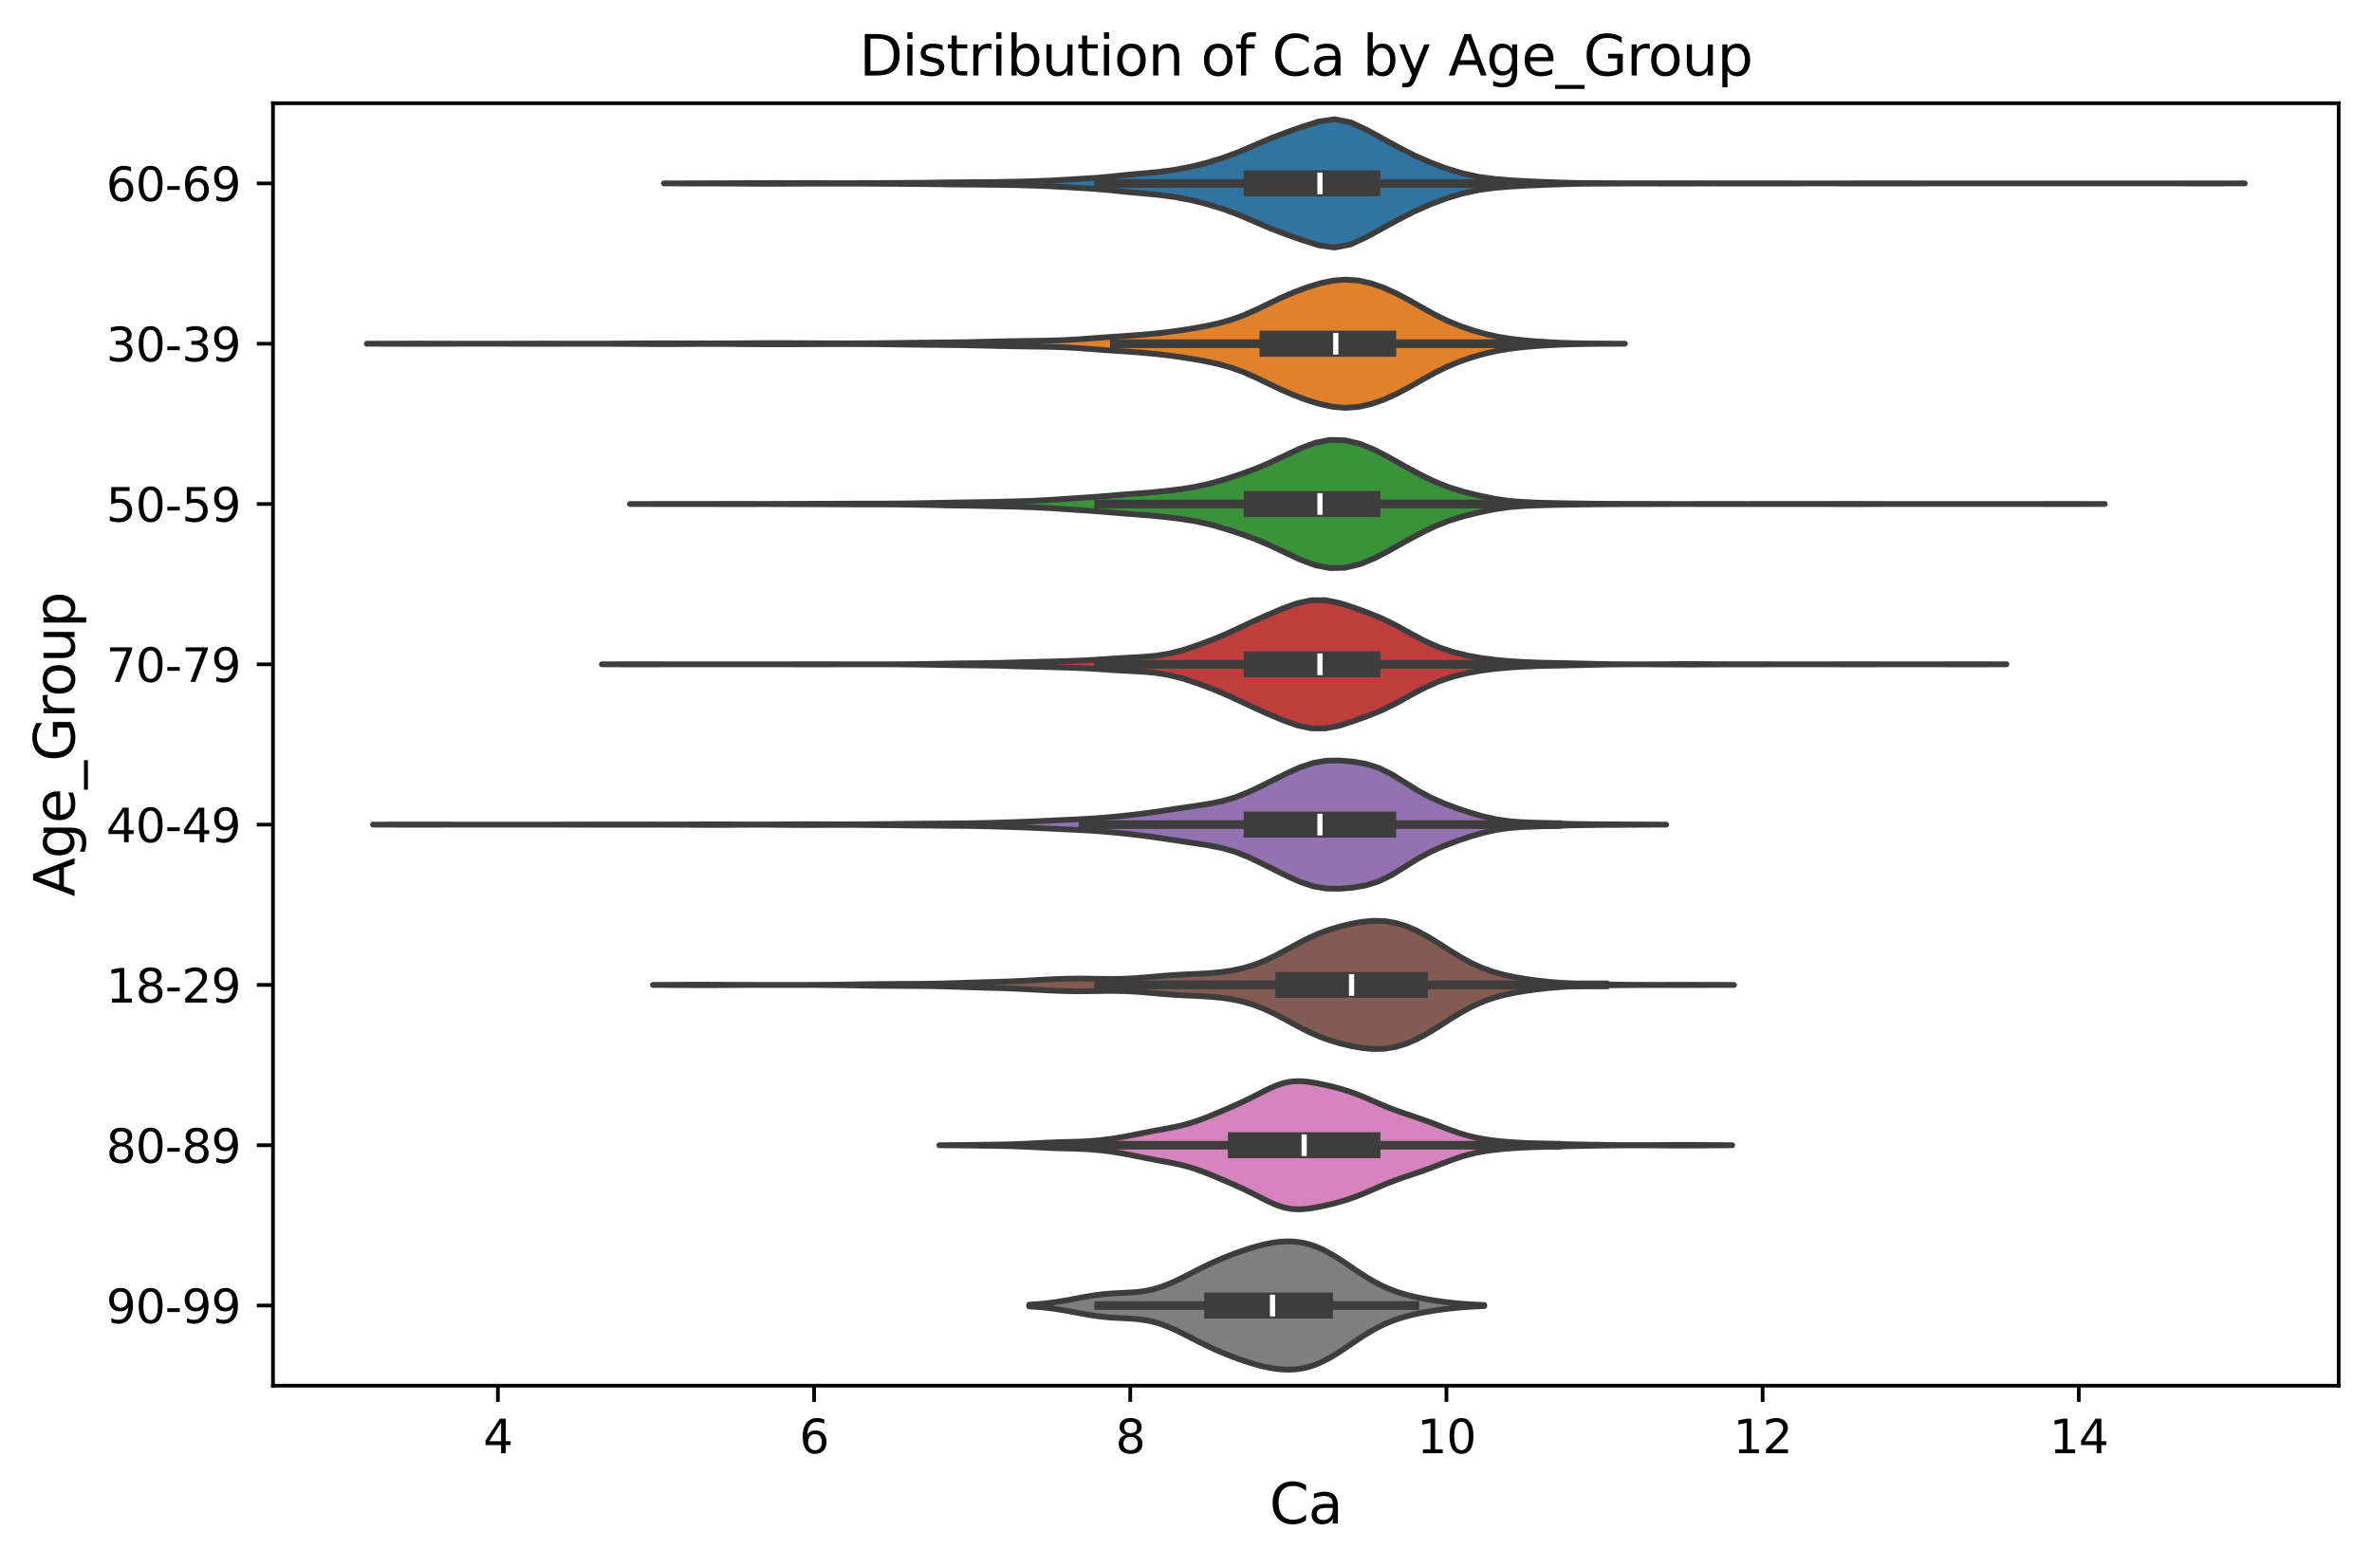 <?xml version="1.0" encoding="utf-8" standalone="no"?>
<!DOCTYPE svg PUBLIC "-//W3C//DTD SVG 1.1//EN"
  "http://www.w3.org/Graphics/SVG/1.1/DTD/svg11.dtd">
<svg xmlns:xlink="http://www.w3.org/1999/xlink" width="512.593pt" height="339.01pt" viewBox="0 0 512.593 339.01" xmlns="http://www.w3.org/2000/svg" version="1.1">
 <defs>
  <style type="text/css">*{stroke-linejoin: round; stroke-linecap: butt}</style>
 </defs>
 <g id="figure_1">
  <g id="patch_1">
   <path d="M 0 339.01 
L 512.593 339.01 
L 512.593 0 
L 0 0 
z
" style="fill: #ffffff"/>
  </g>
  <g id="axes_1">
   <g id="patch_2">
    <path d="M 58.993 299.518 
L 505.393 299.518 
L 505.393 22.318 
L 58.993 22.318 
z
" style="fill: #ffffff"/>
   </g>
   <g id="PolyCollection_1">
    <defs>
     <path id="m8709fb1d48" d="M 143.467 -299.365 
L 143.467 -299.369 
L 146.918 -299.376 
L 150.369 -299.388 
L 153.82 -299.398 
L 157.27 -299.406 
L 160.721 -299.423 
L 164.172 -299.445 
L 167.623 -299.451 
L 171.074 -299.439 
L 174.525 -299.427 
L 177.976 -299.422 
L 181.426 -299.418 
L 184.877 -299.419 
L 188.328 -299.433 
L 191.779 -299.457 
L 195.23 -299.478 
L 198.681 -299.499 
L 202.132 -299.54 
L 205.583 -299.588 
L 209.033 -299.624 
L 212.484 -299.643 
L 215.935 -299.676 
L 219.386 -299.741 
L 222.837 -299.825 
L 226.288 -299.95 
L 229.739 -300.132 
L 233.189 -300.334 
L 236.64 -300.552 
L 240.091 -300.854 
L 243.542 -301.216 
L 246.993 -301.526 
L 250.444 -301.851 
L 253.895 -302.313 
L 257.346 -302.969 
L 260.796 -303.827 
L 264.247 -304.882 
L 267.698 -306.159 
L 271.149 -307.632 
L 274.6 -309.113 
L 278.051 -310.425 
L 281.502 -311.634 
L 284.952 -312.732 
L 288.403 -313.227 
L 291.854 -312.562 
L 295.305 -310.959 
L 298.756 -309.077 
L 302.207 -307.183 
L 305.658 -305.416 
L 309.108 -303.895 
L 312.559 -302.602 
L 316.01 -301.558 
L 319.461 -300.806 
L 322.912 -300.334 
L 326.363 -300.048 
L 329.814 -299.85 
L 333.265 -299.699 
L 336.715 -299.57 
L 340.166 -299.473 
L 343.617 -299.431 
L 347.068 -299.418 
L 350.519 -299.403 
L 353.97 -299.394 
L 357.421 -299.4 
L 360.871 -299.407 
L 364.322 -299.405 
L 367.773 -299.395 
L 371.224 -299.385 
L 374.675 -299.383 
L 378.126 -299.387 
L 381.577 -299.388 
L 385.027 -299.384 
L 388.478 -299.376 
L 391.929 -299.371 
L 395.38 -299.373 
L 398.831 -299.379 
L 402.282 -299.382 
L 405.733 -299.381 
L 409.184 -299.382 
L 412.634 -299.381 
L 416.085 -299.375 
L 419.536 -299.369 
L 422.987 -299.367 
L 426.438 -299.367 
L 429.889 -299.367 
L 433.34 -299.367 
L 436.79 -299.367 
L 440.241 -299.367 
L 443.692 -299.367 
L 447.143 -299.367 
L 450.594 -299.367 
L 454.045 -299.367 
L 457.496 -299.367 
L 460.946 -299.367 
L 464.397 -299.367 
L 467.848 -299.369 
L 471.299 -299.374 
L 474.75 -299.38 
L 478.201 -299.38 
L 481.652 -299.374 
L 485.103 -299.369 
L 485.103 -299.365 
L 485.103 -299.365 
L 481.652 -299.36 
L 478.201 -299.354 
L 474.75 -299.354 
L 471.299 -299.36 
L 467.848 -299.365 
L 464.397 -299.367 
L 460.946 -299.367 
L 457.496 -299.367 
L 454.045 -299.367 
L 450.594 -299.367 
L 447.143 -299.367 
L 443.692 -299.367 
L 440.241 -299.367 
L 436.79 -299.367 
L 433.34 -299.367 
L 429.889 -299.367 
L 426.438 -299.367 
L 422.987 -299.366 
L 419.536 -299.364 
L 416.085 -299.358 
L 412.634 -299.352 
L 409.184 -299.352 
L 405.733 -299.353 
L 402.282 -299.352 
L 398.831 -299.355 
L 395.38 -299.361 
L 391.929 -299.363 
L 388.478 -299.357 
L 385.027 -299.35 
L 381.577 -299.346 
L 378.126 -299.347 
L 374.675 -299.35 
L 371.224 -299.349 
L 367.773 -299.338 
L 364.322 -299.328 
L 360.871 -299.327 
L 357.421 -299.334 
L 353.97 -299.34 
L 350.519 -299.331 
L 347.068 -299.316 
L 343.617 -299.303 
L 340.166 -299.261 
L 336.715 -299.164 
L 333.265 -299.035 
L 329.814 -298.883 
L 326.363 -298.686 
L 322.912 -298.4 
L 319.461 -297.928 
L 316.01 -297.176 
L 312.559 -296.132 
L 309.108 -294.839 
L 305.658 -293.317 
L 302.207 -291.551 
L 298.756 -289.657 
L 295.305 -287.774 
L 291.854 -286.172 
L 288.403 -285.507 
L 284.952 -286.002 
L 281.502 -287.1 
L 278.051 -288.308 
L 274.6 -289.62 
L 271.149 -291.102 
L 267.698 -292.574 
L 264.247 -293.852 
L 260.796 -294.907 
L 257.346 -295.765 
L 253.895 -296.42 
L 250.444 -296.883 
L 246.993 -297.207 
L 243.542 -297.518 
L 240.091 -297.88 
L 236.64 -298.182 
L 233.189 -298.4 
L 229.739 -298.602 
L 226.288 -298.783 
L 222.837 -298.909 
L 219.386 -298.993 
L 215.935 -299.058 
L 212.484 -299.091 
L 209.033 -299.11 
L 205.583 -299.145 
L 202.132 -299.194 
L 198.681 -299.234 
L 195.23 -299.256 
L 191.779 -299.277 
L 188.328 -299.301 
L 184.877 -299.315 
L 181.426 -299.316 
L 177.976 -299.312 
L 174.525 -299.307 
L 171.074 -299.294 
L 167.623 -299.283 
L 164.172 -299.289 
L 160.721 -299.311 
L 157.27 -299.328 
L 153.82 -299.336 
L 150.369 -299.346 
L 146.918 -299.358 
L 143.467 -299.365 
z
" style="stroke: #3d3d3d; stroke-width: 1.25"/>
    </defs>
    <g clip-path="url(#p53511d93b3)">
     <use xlink:href="#m8709fb1d48" x="0" y="339.01" style="fill: #3274a1; stroke: #3d3d3d; stroke-width: 1.25"/>
    </g>
   </g>
   <g id="PolyCollection_2">
    <defs>
     <path id="m3f58716703" d="M 79.284 -264.713 
L 79.284 -264.721 
L 82.03 -264.726 
L 84.776 -264.733 
L 87.522 -264.74 
L 90.268 -264.744 
L 93.014 -264.741 
L 95.76 -264.734 
L 98.506 -264.727 
L 101.252 -264.722 
L 103.998 -264.72 
L 106.744 -264.721 
L 109.49 -264.726 
L 112.236 -264.733 
L 114.982 -264.741 
L 117.728 -264.744 
L 120.474 -264.741 
L 123.22 -264.735 
L 125.967 -264.729 
L 128.713 -264.73 
L 131.459 -264.738 
L 134.205 -264.754 
L 136.951 -264.775 
L 139.697 -264.793 
L 142.443 -264.804 
L 145.189 -264.803 
L 147.935 -264.791 
L 150.681 -264.777 
L 153.427 -264.768 
L 156.173 -264.774 
L 158.919 -264.793 
L 161.665 -264.819 
L 164.411 -264.84 
L 167.157 -264.848 
L 169.903 -264.845 
L 172.649 -264.835 
L 175.395 -264.822 
L 178.141 -264.809 
L 180.887 -264.799 
L 183.633 -264.795 
L 186.379 -264.802 
L 189.125 -264.822 
L 191.871 -264.853 
L 194.617 -264.889 
L 197.363 -264.923 
L 200.109 -264.952 
L 202.855 -264.976 
L 205.601 -265.002 
L 208.347 -265.041 
L 211.093 -265.096 
L 213.839 -265.162 
L 216.585 -265.226 
L 219.331 -265.279 
L 222.077 -265.318 
L 224.823 -265.355 
L 227.569 -265.409 
L 230.315 -265.509 
L 233.061 -265.67 
L 235.807 -265.872 
L 238.553 -266.077 
L 241.299 -266.267 
L 244.045 -266.453 
L 246.791 -266.66 
L 249.537 -266.91 
L 252.283 -267.218 
L 255.029 -267.589 
L 257.775 -268.021 
L 260.521 -268.517 
L 263.267 -269.112 
L 266.013 -269.875 
L 268.759 -270.867 
L 271.505 -272.079 
L 274.251 -273.408 
L 276.997 -274.71 
L 279.743 -275.889 
L 282.489 -276.912 
L 285.235 -277.755 
L 287.981 -278.344 
L 290.727 -278.577 
L 293.473 -278.387 
L 296.219 -277.787 
L 298.965 -276.837 
L 301.711 -275.603 
L 304.457 -274.153 
L 307.203 -272.591 
L 309.949 -271.066 
L 312.695 -269.709 
L 315.441 -268.57 
L 318.187 -267.624 
L 320.933 -266.844 
L 323.679 -266.232 
L 326.425 -265.784 
L 329.171 -265.465 
L 331.917 -265.227 
L 334.663 -265.046 
L 337.409 -264.915 
L 340.155 -264.829 
L 342.901 -264.777 
L 345.647 -264.747 
L 348.393 -264.73 
L 351.139 -264.722 
L 351.139 -264.712 
L 351.139 -264.712 
L 348.393 -264.704 
L 345.647 -264.687 
L 342.901 -264.656 
L 340.155 -264.604 
L 337.409 -264.519 
L 334.663 -264.388 
L 331.917 -264.207 
L 329.171 -263.969 
L 326.425 -263.65 
L 323.679 -263.202 
L 320.933 -262.59 
L 318.187 -261.81 
L 315.441 -260.864 
L 312.695 -259.725 
L 309.949 -258.368 
L 307.203 -256.843 
L 304.457 -255.281 
L 301.711 -253.831 
L 298.965 -252.597 
L 296.219 -251.647 
L 293.473 -251.047 
L 290.727 -250.857 
L 287.981 -251.089 
L 285.235 -251.679 
L 282.489 -252.522 
L 279.743 -253.545 
L 276.997 -254.724 
L 274.251 -256.026 
L 271.505 -257.354 
L 268.759 -258.567 
L 266.013 -259.559 
L 263.267 -260.322 
L 260.521 -260.917 
L 257.775 -261.413 
L 255.029 -261.845 
L 252.283 -262.216 
L 249.537 -262.524 
L 246.791 -262.774 
L 244.045 -262.981 
L 241.299 -263.167 
L 238.553 -263.356 
L 235.807 -263.562 
L 233.061 -263.764 
L 230.315 -263.924 
L 227.569 -264.025 
L 224.823 -264.079 
L 222.077 -264.115 
L 219.331 -264.155 
L 216.585 -264.208 
L 213.839 -264.272 
L 211.093 -264.338 
L 208.347 -264.393 
L 205.601 -264.431 
L 202.855 -264.458 
L 200.109 -264.482 
L 197.363 -264.51 
L 194.617 -264.545 
L 191.871 -264.581 
L 189.125 -264.612 
L 186.379 -264.632 
L 183.633 -264.639 
L 180.887 -264.635 
L 178.141 -264.625 
L 175.395 -264.611 
L 172.649 -264.598 
L 169.903 -264.588 
L 167.157 -264.586 
L 164.411 -264.594 
L 161.665 -264.615 
L 158.919 -264.64 
L 156.173 -264.66 
L 153.427 -264.666 
L 150.681 -264.657 
L 147.935 -264.642 
L 145.189 -264.631 
L 142.443 -264.63 
L 139.697 -264.64 
L 136.951 -264.659 
L 134.205 -264.68 
L 131.459 -264.696 
L 128.713 -264.704 
L 125.967 -264.704 
L 123.22 -264.699 
L 120.474 -264.692 
L 117.728 -264.69 
L 114.982 -264.693 
L 112.236 -264.7 
L 109.49 -264.708 
L 106.744 -264.713 
L 103.998 -264.714 
L 101.252 -264.712 
L 98.506 -264.707 
L 95.76 -264.699 
L 93.014 -264.692 
L 90.268 -264.69 
L 87.522 -264.693 
L 84.776 -264.701 
L 82.03 -264.708 
L 79.284 -264.713 
z
" style="stroke: #3d3d3d; stroke-width: 1.25"/>
    </defs>
    <g clip-path="url(#p53511d93b3)">
     <use xlink:href="#m3f58716703" x="0" y="339.01" style="fill: #e1812c; stroke: #3d3d3d; stroke-width: 1.25"/>
    </g>
   </g>
   <g id="PolyCollection_3">
    <defs>
     <path id="m0d202a6f6c" d="M 136.138 -230.065 
L 136.138 -230.069 
L 139.357 -230.074 
L 142.576 -230.08 
L 145.796 -230.083 
L 149.015 -230.081 
L 152.234 -230.082 
L 155.454 -230.092 
L 158.673 -230.099 
L 161.892 -230.094 
L 165.112 -230.088 
L 168.331 -230.095 
L 171.55 -230.11 
L 174.77 -230.119 
L 177.989 -230.124 
L 181.208 -230.137 
L 184.428 -230.15 
L 187.647 -230.152 
L 190.866 -230.153 
L 194.086 -230.171 
L 197.305 -230.212 
L 200.524 -230.274 
L 203.744 -230.343 
L 206.963 -230.398 
L 210.182 -230.443 
L 213.402 -230.503 
L 216.621 -230.577 
L 219.84 -230.657 
L 223.06 -230.761 
L 226.279 -230.916 
L 229.499 -231.129 
L 232.718 -231.349 
L 235.937 -231.557 
L 239.157 -231.806 
L 242.376 -232.082 
L 245.595 -232.323 
L 248.815 -232.577 
L 252.034 -232.903 
L 255.253 -233.294 
L 258.473 -233.813 
L 261.692 -234.545 
L 264.911 -235.471 
L 268.131 -236.52 
L 271.35 -237.694 
L 274.569 -239.062 
L 277.789 -240.594 
L 281.008 -242.092 
L 284.227 -243.295 
L 287.447 -243.927 
L 290.666 -243.839 
L 293.885 -243.077 
L 297.105 -241.754 
L 300.324 -240.059 
L 303.543 -238.253 
L 306.763 -236.506 
L 309.982 -234.932 
L 313.201 -233.655 
L 316.421 -232.678 
L 319.64 -231.887 
L 322.859 -231.225 
L 326.079 -230.748 
L 329.298 -230.485 
L 332.518 -230.357 
L 335.737 -230.277 
L 338.956 -230.213 
L 342.176 -230.163 
L 345.395 -230.126 
L 348.614 -230.107 
L 351.834 -230.103 
L 355.053 -230.098 
L 358.272 -230.086 
L 361.492 -230.076 
L 364.711 -230.075 
L 367.93 -230.08 
L 371.15 -230.083 
L 374.369 -230.08 
L 377.588 -230.077 
L 380.808 -230.08 
L 384.027 -230.083 
L 387.246 -230.081 
L 390.466 -230.078 
L 393.685 -230.082 
L 396.904 -230.092 
L 400.124 -230.096 
L 403.343 -230.089 
L 406.562 -230.078 
L 409.782 -230.07 
L 413.001 -230.068 
L 416.22 -230.067 
L 419.44 -230.067 
L 422.659 -230.067 
L 425.878 -230.067 
L 429.098 -230.067 
L 432.317 -230.067 
L 435.537 -230.068 
L 438.756 -230.072 
L 441.975 -230.078 
L 445.195 -230.082 
L 448.414 -230.08 
L 451.633 -230.074 
L 454.853 -230.069 
L 454.853 -230.065 
L 454.853 -230.065 
L 451.633 -230.06 
L 448.414 -230.054 
L 445.195 -230.051 
L 441.975 -230.056 
L 438.756 -230.062 
L 435.537 -230.066 
L 432.317 -230.067 
L 429.098 -230.067 
L 425.878 -230.067 
L 422.659 -230.067 
L 419.44 -230.067 
L 416.22 -230.067 
L 413.001 -230.066 
L 409.782 -230.064 
L 406.562 -230.056 
L 403.343 -230.045 
L 400.124 -230.038 
L 396.904 -230.042 
L 393.685 -230.051 
L 390.466 -230.056 
L 387.246 -230.053 
L 384.027 -230.051 
L 380.808 -230.054 
L 377.588 -230.057 
L 374.369 -230.054 
L 371.15 -230.051 
L 367.93 -230.053 
L 364.711 -230.059 
L 361.492 -230.058 
L 358.272 -230.048 
L 355.053 -230.036 
L 351.834 -230.031 
L 348.614 -230.027 
L 345.395 -230.008 
L 342.176 -229.971 
L 338.956 -229.921 
L 335.737 -229.857 
L 332.518 -229.777 
L 329.298 -229.649 
L 326.079 -229.385 
L 322.859 -228.909 
L 319.64 -228.246 
L 316.421 -227.455 
L 313.201 -226.479 
L 309.982 -225.202 
L 306.763 -223.628 
L 303.543 -221.881 
L 300.324 -220.074 
L 297.105 -218.379 
L 293.885 -217.057 
L 290.666 -216.295 
L 287.447 -216.207 
L 284.227 -216.839 
L 281.008 -218.041 
L 277.789 -219.54 
L 274.569 -221.072 
L 271.35 -222.44 
L 268.131 -223.614 
L 264.911 -224.663 
L 261.692 -225.588 
L 258.473 -226.321 
L 255.253 -226.839 
L 252.034 -227.231 
L 248.815 -227.557 
L 245.595 -227.811 
L 242.376 -228.051 
L 239.157 -228.328 
L 235.937 -228.577 
L 232.718 -228.785 
L 229.499 -229.005 
L 226.279 -229.217 
L 223.06 -229.373 
L 219.84 -229.477 
L 216.621 -229.557 
L 213.402 -229.631 
L 210.182 -229.691 
L 206.963 -229.736 
L 203.744 -229.79 
L 200.524 -229.86 
L 197.305 -229.922 
L 194.086 -229.963 
L 190.866 -229.981 
L 187.647 -229.982 
L 184.428 -229.984 
L 181.208 -229.997 
L 177.989 -230.01 
L 174.77 -230.015 
L 171.55 -230.024 
L 168.331 -230.039 
L 165.112 -230.046 
L 161.892 -230.04 
L 158.673 -230.035 
L 155.454 -230.042 
L 152.234 -230.051 
L 149.015 -230.053 
L 145.796 -230.051 
L 142.576 -230.053 
L 139.357 -230.06 
L 136.138 -230.065 
z
" style="stroke: #3d3d3d; stroke-width: 1.25"/>
    </defs>
    <g clip-path="url(#p53511d93b3)">
     <use xlink:href="#m0d202a6f6c" x="0" y="339.01" style="fill: #3a923a; stroke: #3d3d3d; stroke-width: 1.25"/>
    </g>
   </g>
   <g id="PolyCollection_4">
    <defs>
     <path id="m3926a3f7a6" d="M 130.062 -195.414 
L 130.062 -195.42 
L 133.128 -195.426 
L 136.194 -195.435 
L 139.26 -195.437 
L 142.326 -195.43 
L 145.392 -195.422 
L 148.458 -195.418 
L 151.524 -195.417 
L 154.59 -195.417 
L 157.656 -195.417 
L 160.722 -195.417 
L 163.788 -195.417 
L 166.854 -195.419 
L 169.92 -195.424 
L 172.986 -195.433 
L 176.052 -195.437 
L 179.118 -195.432 
L 182.184 -195.423 
L 185.25 -195.419 
L 188.316 -195.418 
L 191.382 -195.42 
L 194.448 -195.431 
L 197.514 -195.456 
L 200.58 -195.498 
L 203.646 -195.552 
L 206.712 -195.605 
L 209.778 -195.644 
L 212.844 -195.674 
L 215.91 -195.729 
L 218.976 -195.819 
L 222.042 -195.906 
L 225.108 -195.975 
L 228.175 -196.055 
L 231.241 -196.148 
L 234.307 -196.264 
L 237.373 -196.443 
L 240.439 -196.657 
L 243.505 -196.834 
L 246.571 -196.992 
L 249.637 -197.249 
L 252.703 -197.743 
L 255.769 -198.535 
L 258.835 -199.553 
L 261.901 -200.702 
L 264.967 -201.981 
L 268.033 -203.391 
L 271.099 -204.827 
L 274.165 -206.193 
L 277.231 -207.494 
L 280.297 -208.605 
L 283.363 -209.26 
L 286.429 -209.277 
L 289.495 -208.664 
L 292.561 -207.67 
L 295.627 -206.56 
L 298.693 -205.318 
L 301.759 -203.802 
L 304.825 -202.092 
L 307.891 -200.457 
L 310.957 -199.101 
L 314.023 -198.07 
L 317.089 -197.315 
L 320.155 -196.765 
L 323.221 -196.371 
L 326.287 -196.099 
L 329.353 -195.908 
L 332.419 -195.785 
L 335.485 -195.716 
L 338.551 -195.661 
L 341.617 -195.59 
L 344.683 -195.514 
L 347.749 -195.456 
L 350.815 -195.428 
L 353.881 -195.421 
L 356.947 -195.428 
L 360.013 -195.448 
L 363.079 -195.469 
L 366.145 -195.472 
L 369.211 -195.455 
L 372.277 -195.441 
L 375.343 -195.439 
L 378.409 -195.437 
L 381.475 -195.43 
L 384.541 -195.422 
L 387.607 -195.418 
L 390.673 -195.418 
L 393.739 -195.421 
L 396.805 -195.428 
L 399.872 -195.436 
L 402.938 -195.436 
L 406.004 -195.428 
L 409.07 -195.421 
L 412.136 -195.418 
L 415.202 -195.418 
L 418.268 -195.422 
L 421.334 -195.43 
L 424.4 -195.437 
L 427.466 -195.435 
L 430.532 -195.426 
L 433.598 -195.42 
L 433.598 -195.414 
L 433.598 -195.414 
L 430.532 -195.408 
L 427.466 -195.399 
L 424.4 -195.397 
L 421.334 -195.404 
L 418.268 -195.412 
L 415.202 -195.416 
L 412.136 -195.416 
L 409.07 -195.413 
L 406.004 -195.406 
L 402.938 -195.398 
L 399.872 -195.398 
L 396.805 -195.406 
L 393.739 -195.413 
L 390.673 -195.416 
L 387.607 -195.416 
L 384.541 -195.412 
L 381.475 -195.404 
L 378.409 -195.396 
L 375.343 -195.395 
L 372.277 -195.393 
L 369.211 -195.379 
L 366.145 -195.362 
L 363.079 -195.365 
L 360.013 -195.386 
L 356.947 -195.405 
L 353.881 -195.413 
L 350.815 -195.406 
L 347.749 -195.378 
L 344.683 -195.32 
L 341.617 -195.244 
L 338.551 -195.173 
L 335.485 -195.117 
L 332.419 -195.049 
L 329.353 -194.926 
L 326.287 -194.735 
L 323.221 -194.463 
L 320.155 -194.069 
L 317.089 -193.518 
L 314.023 -192.764 
L 310.957 -191.732 
L 307.891 -190.376 
L 304.825 -188.741 
L 301.759 -187.032 
L 298.693 -185.516 
L 295.627 -184.273 
L 292.561 -183.164 
L 289.495 -182.17 
L 286.429 -181.557 
L 283.363 -181.574 
L 280.297 -182.229 
L 277.231 -183.34 
L 274.165 -184.64 
L 271.099 -186.006 
L 268.033 -187.443 
L 264.967 -188.853 
L 261.901 -190.132 
L 258.835 -191.281 
L 255.769 -192.298 
L 252.703 -193.091 
L 249.637 -193.584 
L 246.571 -193.842 
L 243.505 -194 
L 240.439 -194.177 
L 237.373 -194.391 
L 234.307 -194.57 
L 231.241 -194.686 
L 228.175 -194.779 
L 225.108 -194.859 
L 222.042 -194.928 
L 218.976 -195.014 
L 215.91 -195.105 
L 212.844 -195.16 
L 209.778 -195.19 
L 206.712 -195.228 
L 203.646 -195.282 
L 200.58 -195.335 
L 197.514 -195.378 
L 194.448 -195.403 
L 191.382 -195.414 
L 188.316 -195.416 
L 185.25 -195.415 
L 182.184 -195.41 
L 179.118 -195.402 
L 176.052 -195.397 
L 172.986 -195.401 
L 169.92 -195.41 
L 166.854 -195.415 
L 163.788 -195.417 
L 160.722 -195.417 
L 157.656 -195.417 
L 154.59 -195.417 
L 151.524 -195.417 
L 148.458 -195.416 
L 145.392 -195.412 
L 142.326 -195.404 
L 139.26 -195.397 
L 136.194 -195.399 
L 133.128 -195.408 
L 130.062 -195.414 
z
" style="stroke: #3d3d3d; stroke-width: 1.25"/>
    </defs>
    <g clip-path="url(#p53511d93b3)">
     <use xlink:href="#m3926a3f7a6" x="0" y="339.01" style="fill: #c03d3e; stroke: #3d3d3d; stroke-width: 1.25"/>
    </g>
   </g>
   <g id="PolyCollection_5">
    <defs>
     <path id="m70fe36499f" d="M 80.612 -160.764 
L 80.612 -160.77 
L 83.434 -160.775 
L 86.257 -160.782 
L 89.08 -160.788 
L 91.903 -160.788 
L 94.725 -160.782 
L 97.548 -160.775 
L 100.371 -160.77 
L 103.193 -160.768 
L 106.016 -160.767 
L 108.839 -160.767 
L 111.662 -160.767 
L 114.484 -160.767 
L 117.307 -160.769 
L 120.13 -160.773 
L 122.952 -160.78 
L 125.775 -160.788 
L 128.598 -160.792 
L 131.421 -160.793 
L 134.243 -160.793 
L 137.066 -160.793 
L 139.889 -160.791 
L 142.711 -160.788 
L 145.534 -160.79 
L 148.357 -160.803 
L 151.18 -160.82 
L 154.002 -160.83 
L 156.825 -160.823 
L 159.648 -160.806 
L 162.471 -160.792 
L 165.293 -160.793 
L 168.116 -160.811 
L 170.939 -160.836 
L 173.761 -160.851 
L 176.584 -160.847 
L 179.407 -160.832 
L 182.23 -160.825 
L 185.052 -160.834 
L 187.875 -160.855 
L 190.698 -160.881 
L 193.52 -160.91 
L 196.343 -160.94 
L 199.166 -160.966 
L 201.989 -160.989 
L 204.811 -161.012 
L 207.634 -161.038 
L 210.457 -161.074 
L 213.279 -161.131 
L 216.102 -161.21 
L 218.925 -161.301 
L 221.748 -161.401 
L 224.57 -161.516 
L 227.393 -161.647 
L 230.216 -161.782 
L 233.039 -161.918 
L 235.861 -162.077 
L 238.684 -162.285 
L 241.507 -162.542 
L 244.329 -162.837 
L 247.152 -163.174 
L 249.975 -163.561 
L 252.798 -163.982 
L 255.62 -164.408 
L 258.443 -164.825 
L 261.266 -165.266 
L 264.088 -165.83 
L 266.911 -166.643 
L 269.734 -167.759 
L 272.557 -169.097 
L 275.379 -170.515 
L 278.202 -171.911 
L 281.025 -173.173 
L 283.847 -174.114 
L 286.67 -174.587 
L 289.493 -174.627 
L 292.316 -174.389 
L 295.138 -173.908 
L 297.961 -173.028 
L 300.784 -171.629 
L 303.607 -169.875 
L 306.429 -168.115 
L 309.252 -166.597 
L 312.075 -165.352 
L 314.897 -164.294 
L 317.72 -163.353 
L 320.543 -162.534 
L 323.366 -161.901 
L 326.188 -161.497 
L 329.011 -161.282 
L 331.834 -161.164 
L 334.656 -161.071 
L 337.479 -160.981 
L 340.302 -160.906 
L 343.125 -160.861 
L 345.947 -160.839 
L 348.77 -160.824 
L 351.593 -160.808 
L 354.415 -160.791 
L 357.238 -160.778 
L 360.061 -160.771 
L 360.061 -160.763 
L 360.061 -160.763 
L 357.238 -160.756 
L 354.415 -160.743 
L 351.593 -160.726 
L 348.77 -160.709 
L 345.947 -160.695 
L 343.125 -160.673 
L 340.302 -160.627 
L 337.479 -160.553 
L 334.656 -160.462 
L 331.834 -160.369 
L 329.011 -160.252 
L 326.188 -160.037 
L 323.366 -159.633 
L 320.543 -159 
L 317.72 -158.181 
L 314.897 -157.24 
L 312.075 -156.182 
L 309.252 -154.937 
L 306.429 -153.419 
L 303.607 -151.659 
L 300.784 -149.905 
L 297.961 -148.506 
L 295.138 -147.626 
L 292.316 -147.145 
L 289.493 -146.907 
L 286.67 -146.947 
L 283.847 -147.42 
L 281.025 -148.361 
L 278.202 -149.623 
L 275.379 -151.019 
L 272.557 -152.437 
L 269.734 -153.775 
L 266.911 -154.891 
L 264.088 -155.704 
L 261.266 -156.267 
L 258.443 -156.709 
L 255.62 -157.126 
L 252.798 -157.552 
L 249.975 -157.973 
L 247.152 -158.359 
L 244.329 -158.697 
L 241.507 -158.992 
L 238.684 -159.249 
L 235.861 -159.457 
L 233.039 -159.616 
L 230.216 -159.752 
L 227.393 -159.887 
L 224.57 -160.017 
L 221.748 -160.132 
L 218.925 -160.232 
L 216.102 -160.324 
L 213.279 -160.403 
L 210.457 -160.46 
L 207.634 -160.496 
L 204.811 -160.522 
L 201.989 -160.545 
L 199.166 -160.568 
L 196.343 -160.594 
L 193.52 -160.623 
L 190.698 -160.653 
L 187.875 -160.679 
L 185.052 -160.7 
L 182.23 -160.709 
L 179.407 -160.701 
L 176.584 -160.687 
L 173.761 -160.683 
L 170.939 -160.698 
L 168.116 -160.723 
L 165.293 -160.74 
L 162.471 -160.742 
L 159.648 -160.728 
L 156.825 -160.71 
L 154.002 -160.704 
L 151.18 -160.714 
L 148.357 -160.731 
L 145.534 -160.744 
L 142.711 -160.746 
L 139.889 -160.743 
L 137.066 -160.741 
L 134.243 -160.741 
L 131.421 -160.741 
L 128.598 -160.742 
L 125.775 -160.746 
L 122.952 -160.754 
L 120.13 -160.761 
L 117.307 -160.765 
L 114.484 -160.766 
L 111.662 -160.767 
L 108.839 -160.767 
L 106.016 -160.767 
L 103.193 -160.766 
L 100.371 -160.764 
L 97.548 -160.759 
L 94.725 -160.751 
L 91.903 -160.746 
L 89.08 -160.746 
L 86.257 -160.752 
L 83.434 -160.759 
L 80.612 -160.764 
z
" style="stroke: #3d3d3d; stroke-width: 1.25"/>
    </defs>
    <g clip-path="url(#p53511d93b3)">
     <use xlink:href="#m70fe36499f" x="0" y="339.01" style="fill: #9372b2; stroke: #3d3d3d; stroke-width: 1.25"/>
    </g>
   </g>
   <g id="PolyCollection_6">
    <defs>
     <path id="m0841c73bce" d="M 141.105 -126.11 
L 141.105 -126.123 
L 143.465 -126.131 
L 145.825 -126.142 
L 148.185 -126.155 
L 150.545 -126.164 
L 152.904 -126.165 
L 155.264 -126.157 
L 157.624 -126.145 
L 159.984 -126.133 
L 162.344 -126.125 
L 164.703 -126.12 
L 167.063 -126.118 
L 169.423 -126.118 
L 171.783 -126.119 
L 174.143 -126.122 
L 176.502 -126.13 
L 178.862 -126.146 
L 181.222 -126.172 
L 183.582 -126.206 
L 185.942 -126.245 
L 188.301 -126.281 
L 190.661 -126.309 
L 193.021 -126.327 
L 195.381 -126.337 
L 197.741 -126.347 
L 200.1 -126.367 
L 202.46 -126.405 
L 204.82 -126.464 
L 207.18 -126.537 
L 209.54 -126.614 
L 211.899 -126.685 
L 214.259 -126.75 
L 216.619 -126.82 
L 218.979 -126.908 
L 221.339 -127.021 
L 223.698 -127.148 
L 226.058 -127.276 
L 228.418 -127.386 
L 230.778 -127.461 
L 233.138 -127.487 
L 235.498 -127.467 
L 237.857 -127.427 
L 240.217 -127.406 
L 242.577 -127.441 
L 244.937 -127.549 
L 247.297 -127.722 
L 249.656 -127.93 
L 252.016 -128.133 
L 254.376 -128.297 
L 256.736 -128.417 
L 259.096 -128.522 
L 261.455 -128.662 
L 263.815 -128.882 
L 266.175 -129.223 
L 268.535 -129.721 
L 270.895 -130.415 
L 273.254 -131.327 
L 275.614 -132.442 
L 277.974 -133.695 
L 280.334 -134.984 
L 282.694 -136.196 
L 285.053 -137.244 
L 287.413 -138.102 
L 289.773 -138.795 
L 292.133 -139.355 
L 294.493 -139.769 
L 296.852 -139.977 
L 299.212 -139.91 
L 301.572 -139.522 
L 303.932 -138.804 
L 306.292 -137.777 
L 308.651 -136.493 
L 311.011 -135.038 
L 313.371 -133.523 
L 315.731 -132.072 
L 318.091 -130.79 
L 320.45 -129.732 
L 322.81 -128.9 
L 325.17 -128.262 
L 327.53 -127.771 
L 329.89 -127.382 
L 332.25 -127.062 
L 334.609 -126.8 
L 336.969 -126.595 
L 339.329 -126.446 
L 341.689 -126.345 
L 344.049 -126.277 
L 346.408 -126.228 
L 348.768 -126.19 
L 351.128 -126.161 
L 353.488 -126.143 
L 355.848 -126.135 
L 358.207 -126.135 
L 360.567 -126.138 
L 362.927 -126.141 
L 365.287 -126.14 
L 367.647 -126.136 
L 370.006 -126.13 
L 372.366 -126.124 
L 374.726 -126.12 
L 374.726 -126.114 
L 374.726 -126.114 
L 372.366 -126.11 
L 370.006 -126.104 
L 367.647 -126.098 
L 365.287 -126.093 
L 362.927 -126.093 
L 360.567 -126.095 
L 358.207 -126.099 
L 355.848 -126.098 
L 353.488 -126.09 
L 351.128 -126.072 
L 348.768 -126.044 
L 346.408 -126.006 
L 344.049 -125.957 
L 341.689 -125.889 
L 339.329 -125.788 
L 336.969 -125.639 
L 334.609 -125.434 
L 332.25 -125.171 
L 329.89 -124.852 
L 327.53 -124.463 
L 325.17 -123.971 
L 322.81 -123.334 
L 320.45 -122.502 
L 318.091 -121.444 
L 315.731 -120.161 
L 313.371 -118.711 
L 311.011 -117.196 
L 308.651 -115.74 
L 306.292 -114.457 
L 303.932 -113.43 
L 301.572 -112.712 
L 299.212 -112.324 
L 296.852 -112.257 
L 294.493 -112.465 
L 292.133 -112.879 
L 289.773 -113.439 
L 287.413 -114.132 
L 285.053 -114.99 
L 282.694 -116.038 
L 280.334 -117.249 
L 277.974 -118.539 
L 275.614 -119.792 
L 273.254 -120.907 
L 270.895 -121.819 
L 268.535 -122.513 
L 266.175 -123.011 
L 263.815 -123.352 
L 261.455 -123.572 
L 259.096 -123.711 
L 256.736 -123.817 
L 254.376 -123.937 
L 252.016 -124.101 
L 249.656 -124.303 
L 247.297 -124.512 
L 244.937 -124.685 
L 242.577 -124.793 
L 240.217 -124.828 
L 237.857 -124.807 
L 235.498 -124.766 
L 233.138 -124.746 
L 230.778 -124.773 
L 228.418 -124.848 
L 226.058 -124.958 
L 223.698 -125.086 
L 221.339 -125.213 
L 218.979 -125.325 
L 216.619 -125.414 
L 214.259 -125.484 
L 211.899 -125.549 
L 209.54 -125.62 
L 207.18 -125.697 
L 204.82 -125.77 
L 202.46 -125.828 
L 200.1 -125.867 
L 197.741 -125.887 
L 195.381 -125.897 
L 193.021 -125.907 
L 190.661 -125.924 
L 188.301 -125.952 
L 185.942 -125.989 
L 183.582 -126.027 
L 181.222 -126.062 
L 178.862 -126.087 
L 176.502 -126.103 
L 174.143 -126.112 
L 171.783 -126.115 
L 169.423 -126.116 
L 167.063 -126.116 
L 164.703 -126.114 
L 162.344 -126.109 
L 159.984 -126.1 
L 157.624 -126.088 
L 155.264 -126.076 
L 152.904 -126.069 
L 150.545 -126.07 
L 148.185 -126.079 
L 145.825 -126.091 
L 143.465 -126.103 
L 141.105 -126.11 
z
" style="stroke: #3d3d3d; stroke-width: 1.25"/>
    </defs>
    <g clip-path="url(#p53511d93b3)">
     <use xlink:href="#m0841c73bce" x="0" y="339.01" style="fill: #845b53; stroke: #3d3d3d; stroke-width: 1.25"/>
    </g>
   </g>
   <g id="PolyCollection_7">
    <defs>
     <path id="mb11c8d0a8c" d="M 202.998 -91.457 
L 202.998 -91.477 
L 204.729 -91.485 
L 206.46 -91.498 
L 208.19 -91.515 
L 209.921 -91.535 
L 211.651 -91.556 
L 213.382 -91.578 
L 215.112 -91.603 
L 216.843 -91.633 
L 218.574 -91.675 
L 220.304 -91.734 
L 222.035 -91.81 
L 223.765 -91.899 
L 225.496 -91.99 
L 227.227 -92.069 
L 228.957 -92.13 
L 230.688 -92.176 
L 232.418 -92.221 
L 234.149 -92.286 
L 235.88 -92.39 
L 237.61 -92.541 
L 239.341 -92.742 
L 241.071 -92.993 
L 242.802 -93.287 
L 244.532 -93.617 
L 246.263 -93.965 
L 247.994 -94.312 
L 249.724 -94.642 
L 251.455 -94.957 
L 253.185 -95.28 
L 254.916 -95.646 
L 256.647 -96.088 
L 258.377 -96.624 
L 260.108 -97.248 
L 261.838 -97.937 
L 263.569 -98.662 
L 265.3 -99.403 
L 267.03 -100.16 
L 268.761 -100.95 
L 270.491 -101.79 
L 272.222 -102.674 
L 273.952 -103.551 
L 275.683 -104.332 
L 277.414 -104.92 
L 279.144 -105.254 
L 280.875 -105.327 
L 282.605 -105.19 
L 284.336 -104.915 
L 286.067 -104.566 
L 287.797 -104.168 
L 289.528 -103.717 
L 291.258 -103.192 
L 292.989 -102.578 
L 294.719 -101.884 
L 296.45 -101.14 
L 298.181 -100.389 
L 299.911 -99.671 
L 301.642 -99.007 
L 303.372 -98.395 
L 305.103 -97.81 
L 306.834 -97.223 
L 308.564 -96.608 
L 310.295 -95.96 
L 312.025 -95.294 
L 313.756 -94.644 
L 315.487 -94.048 
L 317.217 -93.534 
L 318.948 -93.115 
L 320.678 -92.787 
L 322.409 -92.533 
L 324.139 -92.335 
L 325.87 -92.179 
L 327.601 -92.057 
L 329.331 -91.964 
L 331.062 -91.893 
L 332.792 -91.838 
L 334.523 -91.79 
L 336.254 -91.745 
L 337.984 -91.702 
L 339.715 -91.663 
L 341.445 -91.627 
L 343.176 -91.596 
L 344.907 -91.567 
L 346.637 -91.542 
L 348.368 -91.521 
L 350.098 -91.504 
L 351.829 -91.493 
L 353.559 -91.489 
L 355.29 -91.491 
L 357.021 -91.5 
L 358.751 -91.513 
L 360.482 -91.526 
L 362.212 -91.535 
L 363.943 -91.538 
L 365.674 -91.534 
L 367.404 -91.523 
L 369.135 -91.51 
L 370.865 -91.496 
L 372.596 -91.485 
L 374.327 -91.477 
L 374.327 -91.457 
L 374.327 -91.457 
L 372.596 -91.449 
L 370.865 -91.438 
L 369.135 -91.424 
L 367.404 -91.41 
L 365.674 -91.4 
L 363.943 -91.396 
L 362.212 -91.399 
L 360.482 -91.408 
L 358.751 -91.421 
L 357.021 -91.434 
L 355.29 -91.442 
L 353.559 -91.445 
L 351.829 -91.441 
L 350.098 -91.43 
L 348.368 -91.413 
L 346.637 -91.391 
L 344.907 -91.366 
L 343.176 -91.338 
L 341.445 -91.307 
L 339.715 -91.271 
L 337.984 -91.231 
L 336.254 -91.189 
L 334.523 -91.144 
L 332.792 -91.096 
L 331.062 -91.04 
L 329.331 -90.97 
L 327.601 -90.876 
L 325.87 -90.755 
L 324.139 -90.599 
L 322.409 -90.401 
L 320.678 -90.147 
L 318.948 -89.819 
L 317.217 -89.4 
L 315.487 -88.886 
L 313.756 -88.289 
L 312.025 -87.639 
L 310.295 -86.974 
L 308.564 -86.326 
L 306.834 -85.711 
L 305.103 -85.123 
L 303.372 -84.539 
L 301.642 -83.926 
L 299.911 -83.263 
L 298.181 -82.545 
L 296.45 -81.794 
L 294.719 -81.05 
L 292.989 -80.356 
L 291.258 -79.742 
L 289.528 -79.217 
L 287.797 -78.766 
L 286.067 -78.368 
L 284.336 -78.018 
L 282.605 -77.744 
L 280.875 -77.607 
L 279.144 -77.68 
L 277.414 -78.013 
L 275.683 -78.602 
L 273.952 -79.383 
L 272.222 -80.26 
L 270.491 -81.143 
L 268.761 -81.984 
L 267.03 -82.774 
L 265.3 -83.531 
L 263.569 -84.272 
L 261.838 -84.997 
L 260.108 -85.686 
L 258.377 -86.31 
L 256.647 -86.845 
L 254.916 -87.288 
L 253.185 -87.653 
L 251.455 -87.976 
L 249.724 -88.292 
L 247.994 -88.622 
L 246.263 -88.969 
L 244.532 -89.317 
L 242.802 -89.646 
L 241.071 -89.941 
L 239.341 -90.191 
L 237.61 -90.393 
L 235.88 -90.544 
L 234.149 -90.647 
L 232.418 -90.713 
L 230.688 -90.758 
L 228.957 -90.804 
L 227.227 -90.865 
L 225.496 -90.944 
L 223.765 -91.034 
L 222.035 -91.123 
L 220.304 -91.2 
L 218.574 -91.259 
L 216.843 -91.301 
L 215.112 -91.331 
L 213.382 -91.355 
L 211.651 -91.378 
L 209.921 -91.399 
L 208.19 -91.419 
L 206.46 -91.436 
L 204.729 -91.448 
L 202.998 -91.457 
z
" style="stroke: #3d3d3d; stroke-width: 1.25"/>
    </defs>
    <g clip-path="url(#p53511d93b3)">
     <use xlink:href="#mb11c8d0a8c" x="0" y="339.01" style="fill: #d684bd; stroke: #3d3d3d; stroke-width: 1.25"/>
    </g>
   </g>
   <g id="PolyCollection_8">
    <defs>
     <path id="mb66770a23c" d="M 222.41 -56.632 
L 222.41 -57.001 
L 223.403 -57.062 
L 224.397 -57.136 
L 225.39 -57.226 
L 226.383 -57.333 
L 227.377 -57.458 
L 228.37 -57.599 
L 229.364 -57.757 
L 230.357 -57.927 
L 231.35 -58.108 
L 232.344 -58.295 
L 233.337 -58.483 
L 234.33 -58.666 
L 235.324 -58.839 
L 236.317 -58.996 
L 237.31 -59.135 
L 238.304 -59.253 
L 239.297 -59.349 
L 240.29 -59.424 
L 241.284 -59.484 
L 242.277 -59.534 
L 243.27 -59.581 
L 244.264 -59.636 
L 245.257 -59.708 
L 246.25 -59.807 
L 247.244 -59.942 
L 248.237 -60.119 
L 249.231 -60.345 
L 250.224 -60.622 
L 251.217 -60.949 
L 252.211 -61.324 
L 253.204 -61.742 
L 254.197 -62.196 
L 255.191 -62.676 
L 256.184 -63.176 
L 257.177 -63.684 
L 258.171 -64.194 
L 259.164 -64.698 
L 260.157 -65.191 
L 261.151 -65.669 
L 262.144 -66.13 
L 263.137 -66.573 
L 264.131 -66.997 
L 265.124 -67.403 
L 266.117 -67.792 
L 267.111 -68.164 
L 268.104 -68.519 
L 269.098 -68.857 
L 270.091 -69.177 
L 271.084 -69.475 
L 272.078 -69.75 
L 273.071 -69.997 
L 274.064 -70.213 
L 275.058 -70.394 
L 276.051 -70.535 
L 277.044 -70.63 
L 278.038 -70.677 
L 279.031 -70.669 
L 280.024 -70.604 
L 281.018 -70.476 
L 282.011 -70.284 
L 283.004 -70.024 
L 283.998 -69.698 
L 284.991 -69.305 
L 285.984 -68.85 
L 286.978 -68.335 
L 287.971 -67.769 
L 288.965 -67.16 
L 289.958 -66.517 
L 290.951 -65.851 
L 291.945 -65.175 
L 292.938 -64.499 
L 293.931 -63.835 
L 294.925 -63.193 
L 295.918 -62.582 
L 296.911 -62.007 
L 297.905 -61.474 
L 298.898 -60.985 
L 299.891 -60.541 
L 300.885 -60.141 
L 301.878 -59.782 
L 302.871 -59.46 
L 303.865 -59.172 
L 304.858 -58.912 
L 305.851 -58.679 
L 306.845 -58.466 
L 307.838 -58.272 
L 308.832 -58.094 
L 309.825 -57.931 
L 310.818 -57.781 
L 311.812 -57.644 
L 312.805 -57.519 
L 313.798 -57.407 
L 314.792 -57.306 
L 315.785 -57.218 
L 316.778 -57.141 
L 317.772 -57.075 
L 318.765 -57.02 
L 319.758 -56.974 
L 320.752 -56.937 
L 320.752 -56.697 
L 320.752 -56.697 
L 319.758 -56.66 
L 318.765 -56.614 
L 317.772 -56.559 
L 316.778 -56.493 
L 315.785 -56.416 
L 314.792 -56.328 
L 313.798 -56.227 
L 312.805 -56.115 
L 311.812 -55.99 
L 310.818 -55.853 
L 309.825 -55.703 
L 308.832 -55.539 
L 307.838 -55.362 
L 306.845 -55.168 
L 305.851 -54.955 
L 304.858 -54.721 
L 303.865 -54.462 
L 302.871 -54.174 
L 301.878 -53.852 
L 300.885 -53.493 
L 299.891 -53.092 
L 298.898 -52.648 
L 297.905 -52.16 
L 296.911 -51.627 
L 295.918 -51.052 
L 294.925 -50.44 
L 293.931 -49.798 
L 292.938 -49.135 
L 291.945 -48.459 
L 290.951 -47.783 
L 289.958 -47.117 
L 288.965 -46.474 
L 287.971 -45.864 
L 286.978 -45.298 
L 285.984 -44.784 
L 284.991 -44.328 
L 283.998 -43.936 
L 283.004 -43.609 
L 282.011 -43.35 
L 281.018 -43.158 
L 280.024 -43.03 
L 279.031 -42.964 
L 278.038 -42.957 
L 277.044 -43.003 
L 276.051 -43.099 
L 275.058 -43.24 
L 274.064 -43.421 
L 273.071 -43.637 
L 272.078 -43.884 
L 271.084 -44.159 
L 270.091 -44.457 
L 269.098 -44.776 
L 268.104 -45.115 
L 267.111 -45.47 
L 266.117 -45.842 
L 265.124 -46.231 
L 264.131 -46.637 
L 263.137 -47.061 
L 262.144 -47.504 
L 261.151 -47.964 
L 260.157 -48.442 
L 259.164 -48.936 
L 258.171 -49.44 
L 257.177 -49.95 
L 256.184 -50.458 
L 255.191 -50.957 
L 254.197 -51.438 
L 253.204 -51.892 
L 252.211 -52.31 
L 251.217 -52.685 
L 250.224 -53.012 
L 249.231 -53.289 
L 248.237 -53.515 
L 247.244 -53.692 
L 246.25 -53.827 
L 245.257 -53.925 
L 244.264 -53.997 
L 243.27 -54.052 
L 242.277 -54.1 
L 241.284 -54.15 
L 240.29 -54.209 
L 239.297 -54.285 
L 238.304 -54.381 
L 237.31 -54.499 
L 236.317 -54.637 
L 235.324 -54.795 
L 234.33 -54.968 
L 233.337 -55.151 
L 232.344 -55.339 
L 231.35 -55.525 
L 230.357 -55.706 
L 229.364 -55.877 
L 228.37 -56.035 
L 227.377 -56.176 
L 226.383 -56.301 
L 225.39 -56.408 
L 224.397 -56.498 
L 223.403 -56.572 
L 222.41 -56.632 
z
" style="stroke: #3d3d3d; stroke-width: 1.25"/>
    </defs>
    <g clip-path="url(#p53511d93b3)">
     <use xlink:href="#mb66770a23c" x="0" y="339.01" style="fill: #7f7f7f; stroke: #3d3d3d; stroke-width: 1.25"/>
    </g>
   </g>
   <g id="matplotlib.axis_1">
    <g id="xtick_1">
     <g id="line2d_1">
      <defs>
       <path id="m3d5a002abf" d="M 0 0 
L 0 3.5 
" style="stroke: #000000; stroke-width: 0.8"/>
      </defs>
      <g>
       <use xlink:href="#m3d5a002abf" x="107.598" y="299.518" style="stroke: #000000; stroke-width: 0.8"/>
      </g>
     </g>
     <g id="text_1">
      <!-- 4 -->
      <g transform="translate(104.417 314.117) scale(0.1 -0.1)">
       <defs>
        <path id="DejaVuSans-34" d="M 2419 4116 
L 825 1625 
L 2419 1625 
L 2419 4116 
z
M 2253 4666 
L 3047 4666 
L 3047 1625 
L 3713 1625 
L 3713 1100 
L 3047 1100 
L 3047 0 
L 2419 0 
L 2419 1100 
L 313 1100 
L 313 1709 
L 2253 4666 
z
" transform="scale(0.016)"/>
       </defs>
       <use xlink:href="#DejaVuSans-34"/>
      </g>
     </g>
    </g>
    <g id="xtick_2">
     <g id="line2d_2">
      <g>
       <use xlink:href="#m3d5a002abf" x="175.924" y="299.518" style="stroke: #000000; stroke-width: 0.8"/>
      </g>
     </g>
     <g id="text_2">
      <!-- 6 -->
      <g transform="translate(172.743 314.117) scale(0.1 -0.1)">
       <defs>
        <path id="DejaVuSans-36" d="M 2113 2584 
Q 1688 2584 1439 2293 
Q 1191 2003 1191 1497 
Q 1191 994 1439 701 
Q 1688 409 2113 409 
Q 2538 409 2786 701 
Q 3034 994 3034 1497 
Q 3034 2003 2786 2293 
Q 2538 2584 2113 2584 
z
M 3366 4563 
L 3366 3988 
Q 3128 4100 2886 4159 
Q 2644 4219 2406 4219 
Q 1781 4219 1451 3797 
Q 1122 3375 1075 2522 
Q 1259 2794 1537 2939 
Q 1816 3084 2150 3084 
Q 2853 3084 3261 2657 
Q 3669 2231 3669 1497 
Q 3669 778 3244 343 
Q 2819 -91 2113 -91 
Q 1303 -91 875 529 
Q 447 1150 447 2328 
Q 447 3434 972 4092 
Q 1497 4750 2381 4750 
Q 2619 4750 2861 4703 
Q 3103 4656 3366 4563 
z
" transform="scale(0.016)"/>
       </defs>
       <use xlink:href="#DejaVuSans-36"/>
      </g>
     </g>
    </g>
    <g id="xtick_3">
     <g id="line2d_3">
      <g>
       <use xlink:href="#m3d5a002abf" x="244.25" y="299.518" style="stroke: #000000; stroke-width: 0.8"/>
      </g>
     </g>
     <g id="text_3">
      <!-- 8 -->
      <g transform="translate(241.069 314.117) scale(0.1 -0.1)">
       <defs>
        <path id="DejaVuSans-38" d="M 2034 2216 
Q 1584 2216 1326 1975 
Q 1069 1734 1069 1313 
Q 1069 891 1326 650 
Q 1584 409 2034 409 
Q 2484 409 2743 651 
Q 3003 894 3003 1313 
Q 3003 1734 2745 1975 
Q 2488 2216 2034 2216 
z
M 1403 2484 
Q 997 2584 770 2862 
Q 544 3141 544 3541 
Q 544 4100 942 4425 
Q 1341 4750 2034 4750 
Q 2731 4750 3128 4425 
Q 3525 4100 3525 3541 
Q 3525 3141 3298 2862 
Q 3072 2584 2669 2484 
Q 3125 2378 3379 2068 
Q 3634 1759 3634 1313 
Q 3634 634 3220 271 
Q 2806 -91 2034 -91 
Q 1263 -91 848 271 
Q 434 634 434 1313 
Q 434 1759 690 2068 
Q 947 2378 1403 2484 
z
M 1172 3481 
Q 1172 3119 1398 2916 
Q 1625 2713 2034 2713 
Q 2441 2713 2670 2916 
Q 2900 3119 2900 3481 
Q 2900 3844 2670 4047 
Q 2441 4250 2034 4250 
Q 1625 4250 1398 4047 
Q 1172 3844 1172 3481 
z
" transform="scale(0.016)"/>
       </defs>
       <use xlink:href="#DejaVuSans-38"/>
      </g>
     </g>
    </g>
    <g id="xtick_4">
     <g id="line2d_4">
      <g>
       <use xlink:href="#m3d5a002abf" x="312.577" y="299.518" style="stroke: #000000; stroke-width: 0.8"/>
      </g>
     </g>
     <g id="text_4">
      <!-- 10 -->
      <g transform="translate(306.214 314.117) scale(0.1 -0.1)">
       <defs>
        <path id="DejaVuSans-31" d="M 794 531 
L 1825 531 
L 1825 4091 
L 703 3866 
L 703 4441 
L 1819 4666 
L 2450 4666 
L 2450 531 
L 3481 531 
L 3481 0 
L 794 0 
L 794 531 
z
" transform="scale(0.016)"/>
        <path id="DejaVuSans-30" d="M 2034 4250 
Q 1547 4250 1301 3770 
Q 1056 3291 1056 2328 
Q 1056 1369 1301 889 
Q 1547 409 2034 409 
Q 2525 409 2770 889 
Q 3016 1369 3016 2328 
Q 3016 3291 2770 3770 
Q 2525 4250 2034 4250 
z
M 2034 4750 
Q 2819 4750 3233 4129 
Q 3647 3509 3647 2328 
Q 3647 1150 3233 529 
Q 2819 -91 2034 -91 
Q 1250 -91 836 529 
Q 422 1150 422 2328 
Q 422 3509 836 4129 
Q 1250 4750 2034 4750 
z
" transform="scale(0.016)"/>
       </defs>
       <use xlink:href="#DejaVuSans-31"/>
       <use xlink:href="#DejaVuSans-30" x="63.623"/>
      </g>
     </g>
    </g>
    <g id="xtick_5">
     <g id="line2d_5">
      <g>
       <use xlink:href="#m3d5a002abf" x="380.903" y="299.518" style="stroke: #000000; stroke-width: 0.8"/>
      </g>
     </g>
     <g id="text_5">
      <!-- 12 -->
      <g transform="translate(374.54 314.117) scale(0.1 -0.1)">
       <defs>
        <path id="DejaVuSans-32" d="M 1228 531 
L 3431 531 
L 3431 0 
L 469 0 
L 469 531 
Q 828 903 1448 1529 
Q 2069 2156 2228 2338 
Q 2531 2678 2651 2914 
Q 2772 3150 2772 3378 
Q 2772 3750 2511 3984 
Q 2250 4219 1831 4219 
Q 1534 4219 1204 4116 
Q 875 4013 500 3803 
L 500 4441 
Q 881 4594 1212 4672 
Q 1544 4750 1819 4750 
Q 2544 4750 2975 4387 
Q 3406 4025 3406 3419 
Q 3406 3131 3298 2873 
Q 3191 2616 2906 2266 
Q 2828 2175 2409 1742 
Q 1991 1309 1228 531 
z
" transform="scale(0.016)"/>
       </defs>
       <use xlink:href="#DejaVuSans-31"/>
       <use xlink:href="#DejaVuSans-32" x="63.623"/>
      </g>
     </g>
    </g>
    <g id="xtick_6">
     <g id="line2d_6">
      <g>
       <use xlink:href="#m3d5a002abf" x="449.229" y="299.518" style="stroke: #000000; stroke-width: 0.8"/>
      </g>
     </g>
     <g id="text_6">
      <!-- 14 -->
      <g transform="translate(442.866 314.117) scale(0.1 -0.1)">
       <use xlink:href="#DejaVuSans-31"/>
       <use xlink:href="#DejaVuSans-34" x="63.623"/>
      </g>
     </g>
    </g>
    <g id="text_7">
     <!-- Ca -->
     <g transform="translate(274.327 329.314) scale(0.12 -0.12)">
      <defs>
       <path id="DejaVuSans-43" d="M 4122 4306 
L 4122 3641 
Q 3803 3938 3442 4084 
Q 3081 4231 2675 4231 
Q 1875 4231 1450 3742 
Q 1025 3253 1025 2328 
Q 1025 1406 1450 917 
Q 1875 428 2675 428 
Q 3081 428 3442 575 
Q 3803 722 4122 1019 
L 4122 359 
Q 3791 134 3420 21 
Q 3050 -91 2638 -91 
Q 1578 -91 968 557 
Q 359 1206 359 2328 
Q 359 3453 968 4101 
Q 1578 4750 2638 4750 
Q 3056 4750 3426 4639 
Q 3797 4528 4122 4306 
z
" transform="scale(0.016)"/>
       <path id="DejaVuSans-61" d="M 2194 1759 
Q 1497 1759 1228 1600 
Q 959 1441 959 1056 
Q 959 750 1161 570 
Q 1363 391 1709 391 
Q 2188 391 2477 730 
Q 2766 1069 2766 1631 
L 2766 1759 
L 2194 1759 
z
M 3341 1997 
L 3341 0 
L 2766 0 
L 2766 531 
Q 2569 213 2275 61 
Q 1981 -91 1556 -91 
Q 1019 -91 701 211 
Q 384 513 384 1019 
Q 384 1609 779 1909 
Q 1175 2209 1959 2209 
L 2766 2209 
L 2766 2266 
Q 2766 2663 2505 2880 
Q 2244 3097 1772 3097 
Q 1472 3097 1187 3025 
Q 903 2953 641 2809 
L 641 3341 
Q 956 3463 1253 3523 
Q 1550 3584 1831 3584 
Q 2591 3584 2966 3190 
Q 3341 2797 3341 1997 
z
" transform="scale(0.016)"/>
      </defs>
      <use xlink:href="#DejaVuSans-43"/>
      <use xlink:href="#DejaVuSans-61" x="69.824"/>
     </g>
    </g>
   </g>
   <g id="matplotlib.axis_2">
    <g id="ytick_1">
     <g id="line2d_7">
      <defs>
       <path id="m0b5f0b7807" d="M 0 0 
L -3.5 0 
" style="stroke: #000000; stroke-width: 0.8"/>
      </defs>
      <g>
       <use xlink:href="#m0b5f0b7807" x="58.993" y="39.643" style="stroke: #000000; stroke-width: 0.8"/>
      </g>
     </g>
     <g id="text_8">
      <!-- 60-69 -->
      <g transform="translate(22.936 43.442) scale(0.1 -0.1)">
       <defs>
        <path id="DejaVuSans-2d" d="M 313 2009 
L 1997 2009 
L 1997 1497 
L 313 1497 
L 313 2009 
z
" transform="scale(0.016)"/>
        <path id="DejaVuSans-39" d="M 703 97 
L 703 672 
Q 941 559 1184 500 
Q 1428 441 1663 441 
Q 2288 441 2617 861 
Q 2947 1281 2994 2138 
Q 2813 1869 2534 1725 
Q 2256 1581 1919 1581 
Q 1219 1581 811 2004 
Q 403 2428 403 3163 
Q 403 3881 828 4315 
Q 1253 4750 1959 4750 
Q 2769 4750 3195 4129 
Q 3622 3509 3622 2328 
Q 3622 1225 3098 567 
Q 2575 -91 1691 -91 
Q 1453 -91 1209 -44 
Q 966 3 703 97 
z
M 1959 2075 
Q 2384 2075 2632 2365 
Q 2881 2656 2881 3163 
Q 2881 3666 2632 3958 
Q 2384 4250 1959 4250 
Q 1534 4250 1286 3958 
Q 1038 3666 1038 3163 
Q 1038 2656 1286 2365 
Q 1534 2075 1959 2075 
z
" transform="scale(0.016)"/>
       </defs>
       <use xlink:href="#DejaVuSans-36"/>
       <use xlink:href="#DejaVuSans-30" x="63.623"/>
       <use xlink:href="#DejaVuSans-2d" x="127.246"/>
       <use xlink:href="#DejaVuSans-36" x="163.33"/>
       <use xlink:href="#DejaVuSans-39" x="226.953"/>
      </g>
     </g>
    </g>
    <g id="ytick_2">
     <g id="line2d_8">
      <g>
       <use xlink:href="#m0b5f0b7807" x="58.993" y="74.293" style="stroke: #000000; stroke-width: 0.8"/>
      </g>
     </g>
     <g id="text_9">
      <!-- 30-39 -->
      <g transform="translate(22.936 78.092) scale(0.1 -0.1)">
       <defs>
        <path id="DejaVuSans-33" d="M 2597 2516 
Q 3050 2419 3304 2112 
Q 3559 1806 3559 1356 
Q 3559 666 3084 287 
Q 2609 -91 1734 -91 
Q 1441 -91 1130 -33 
Q 819 25 488 141 
L 488 750 
Q 750 597 1062 519 
Q 1375 441 1716 441 
Q 2309 441 2620 675 
Q 2931 909 2931 1356 
Q 2931 1769 2642 2001 
Q 2353 2234 1838 2234 
L 1294 2234 
L 1294 2753 
L 1863 2753 
Q 2328 2753 2575 2939 
Q 2822 3125 2822 3475 
Q 2822 3834 2567 4026 
Q 2313 4219 1838 4219 
Q 1578 4219 1281 4162 
Q 984 4106 628 3988 
L 628 4550 
Q 988 4650 1302 4700 
Q 1616 4750 1894 4750 
Q 2613 4750 3031 4423 
Q 3450 4097 3450 3541 
Q 3450 3153 3228 2886 
Q 3006 2619 2597 2516 
z
" transform="scale(0.016)"/>
       </defs>
       <use xlink:href="#DejaVuSans-33"/>
       <use xlink:href="#DejaVuSans-30" x="63.623"/>
       <use xlink:href="#DejaVuSans-2d" x="127.246"/>
       <use xlink:href="#DejaVuSans-33" x="163.33"/>
       <use xlink:href="#DejaVuSans-39" x="226.953"/>
      </g>
     </g>
    </g>
    <g id="ytick_3">
     <g id="line2d_9">
      <g>
       <use xlink:href="#m0b5f0b7807" x="58.993" y="108.943" style="stroke: #000000; stroke-width: 0.8"/>
      </g>
     </g>
     <g id="text_10">
      <!-- 50-59 -->
      <g transform="translate(22.936 112.742) scale(0.1 -0.1)">
       <defs>
        <path id="DejaVuSans-35" d="M 691 4666 
L 3169 4666 
L 3169 4134 
L 1269 4134 
L 1269 2991 
Q 1406 3038 1543 3061 
Q 1681 3084 1819 3084 
Q 2600 3084 3056 2656 
Q 3513 2228 3513 1497 
Q 3513 744 3044 326 
Q 2575 -91 1722 -91 
Q 1428 -91 1123 -41 
Q 819 9 494 109 
L 494 744 
Q 775 591 1075 516 
Q 1375 441 1709 441 
Q 2250 441 2565 725 
Q 2881 1009 2881 1497 
Q 2881 1984 2565 2268 
Q 2250 2553 1709 2553 
Q 1456 2553 1204 2497 
Q 953 2441 691 2322 
L 691 4666 
z
" transform="scale(0.016)"/>
       </defs>
       <use xlink:href="#DejaVuSans-35"/>
       <use xlink:href="#DejaVuSans-30" x="63.623"/>
       <use xlink:href="#DejaVuSans-2d" x="127.246"/>
       <use xlink:href="#DejaVuSans-35" x="163.33"/>
       <use xlink:href="#DejaVuSans-39" x="226.953"/>
      </g>
     </g>
    </g>
    <g id="ytick_4">
     <g id="line2d_10">
      <g>
       <use xlink:href="#m0b5f0b7807" x="58.993" y="143.593" style="stroke: #000000; stroke-width: 0.8"/>
      </g>
     </g>
     <g id="text_11">
      <!-- 70-79 -->
      <g transform="translate(22.936 147.392) scale(0.1 -0.1)">
       <defs>
        <path id="DejaVuSans-37" d="M 525 4666 
L 3525 4666 
L 3525 4397 
L 1831 0 
L 1172 0 
L 2766 4134 
L 525 4134 
L 525 4666 
z
" transform="scale(0.016)"/>
       </defs>
       <use xlink:href="#DejaVuSans-37"/>
       <use xlink:href="#DejaVuSans-30" x="63.623"/>
       <use xlink:href="#DejaVuSans-2d" x="127.246"/>
       <use xlink:href="#DejaVuSans-37" x="163.33"/>
       <use xlink:href="#DejaVuSans-39" x="226.953"/>
      </g>
     </g>
    </g>
    <g id="ytick_5">
     <g id="line2d_11">
      <g>
       <use xlink:href="#m0b5f0b7807" x="58.993" y="178.243" style="stroke: #000000; stroke-width: 0.8"/>
      </g>
     </g>
     <g id="text_12">
      <!-- 40-49 -->
      <g transform="translate(22.936 182.042) scale(0.1 -0.1)">
       <use xlink:href="#DejaVuSans-34"/>
       <use xlink:href="#DejaVuSans-30" x="63.623"/>
       <use xlink:href="#DejaVuSans-2d" x="127.246"/>
       <use xlink:href="#DejaVuSans-34" x="163.33"/>
       <use xlink:href="#DejaVuSans-39" x="226.953"/>
      </g>
     </g>
    </g>
    <g id="ytick_6">
     <g id="line2d_12">
      <g>
       <use xlink:href="#m0b5f0b7807" x="58.993" y="212.893" style="stroke: #000000; stroke-width: 0.8"/>
      </g>
     </g>
     <g id="text_13">
      <!-- 18-29 -->
      <g transform="translate(22.936 216.692) scale(0.1 -0.1)">
       <use xlink:href="#DejaVuSans-31"/>
       <use xlink:href="#DejaVuSans-38" x="63.623"/>
       <use xlink:href="#DejaVuSans-2d" x="127.246"/>
       <use xlink:href="#DejaVuSans-32" x="163.33"/>
       <use xlink:href="#DejaVuSans-39" x="226.953"/>
      </g>
     </g>
    </g>
    <g id="ytick_7">
     <g id="line2d_13">
      <g>
       <use xlink:href="#m0b5f0b7807" x="58.993" y="247.543" style="stroke: #000000; stroke-width: 0.8"/>
      </g>
     </g>
     <g id="text_14">
      <!-- 80-89 -->
      <g transform="translate(22.936 251.342) scale(0.1 -0.1)">
       <use xlink:href="#DejaVuSans-38"/>
       <use xlink:href="#DejaVuSans-30" x="63.623"/>
       <use xlink:href="#DejaVuSans-2d" x="127.246"/>
       <use xlink:href="#DejaVuSans-38" x="163.33"/>
       <use xlink:href="#DejaVuSans-39" x="226.953"/>
      </g>
     </g>
    </g>
    <g id="ytick_8">
     <g id="line2d_14">
      <g>
       <use xlink:href="#m0b5f0b7807" x="58.993" y="282.193" style="stroke: #000000; stroke-width: 0.8"/>
      </g>
     </g>
     <g id="text_15">
      <!-- 90-99 -->
      <g transform="translate(22.936 285.992) scale(0.1 -0.1)">
       <use xlink:href="#DejaVuSans-39"/>
       <use xlink:href="#DejaVuSans-30" x="63.623"/>
       <use xlink:href="#DejaVuSans-2d" x="127.246"/>
       <use xlink:href="#DejaVuSans-39" x="163.33"/>
       <use xlink:href="#DejaVuSans-39" x="226.953"/>
      </g>
     </g>
    </g>
    <g id="text_16">
     <!-- Age_Group -->
     <g transform="translate(16.106 193.787) rotate(-90) scale(0.12 -0.12)">
      <defs>
       <path id="DejaVuSans-41" d="M 2188 4044 
L 1331 1722 
L 3047 1722 
L 2188 4044 
z
M 1831 4666 
L 2547 4666 
L 4325 0 
L 3669 0 
L 3244 1197 
L 1141 1197 
L 716 0 
L 50 0 
L 1831 4666 
z
" transform="scale(0.016)"/>
       <path id="DejaVuSans-67" d="M 2906 1791 
Q 2906 2416 2648 2759 
Q 2391 3103 1925 3103 
Q 1463 3103 1205 2759 
Q 947 2416 947 1791 
Q 947 1169 1205 825 
Q 1463 481 1925 481 
Q 2391 481 2648 825 
Q 2906 1169 2906 1791 
z
M 3481 434 
Q 3481 -459 3084 -895 
Q 2688 -1331 1869 -1331 
Q 1566 -1331 1297 -1286 
Q 1028 -1241 775 -1147 
L 775 -588 
Q 1028 -725 1275 -790 
Q 1522 -856 1778 -856 
Q 2344 -856 2625 -561 
Q 2906 -266 2906 331 
L 2906 616 
Q 2728 306 2450 153 
Q 2172 0 1784 0 
Q 1141 0 747 490 
Q 353 981 353 1791 
Q 353 2603 747 3093 
Q 1141 3584 1784 3584 
Q 2172 3584 2450 3431 
Q 2728 3278 2906 2969 
L 2906 3500 
L 3481 3500 
L 3481 434 
z
" transform="scale(0.016)"/>
       <path id="DejaVuSans-65" d="M 3597 1894 
L 3597 1613 
L 953 1613 
Q 991 1019 1311 708 
Q 1631 397 2203 397 
Q 2534 397 2845 478 
Q 3156 559 3463 722 
L 3463 178 
Q 3153 47 2828 -22 
Q 2503 -91 2169 -91 
Q 1331 -91 842 396 
Q 353 884 353 1716 
Q 353 2575 817 3079 
Q 1281 3584 2069 3584 
Q 2775 3584 3186 3129 
Q 3597 2675 3597 1894 
z
M 3022 2063 
Q 3016 2534 2758 2815 
Q 2500 3097 2075 3097 
Q 1594 3097 1305 2825 
Q 1016 2553 972 2059 
L 3022 2063 
z
" transform="scale(0.016)"/>
       <path id="DejaVuSans-5f" d="M 3263 -1063 
L 3263 -1509 
L -63 -1509 
L -63 -1063 
L 3263 -1063 
z
" transform="scale(0.016)"/>
       <path id="DejaVuSans-47" d="M 3809 666 
L 3809 1919 
L 2778 1919 
L 2778 2438 
L 4434 2438 
L 4434 434 
Q 4069 175 3628 42 
Q 3188 -91 2688 -91 
Q 1594 -91 976 548 
Q 359 1188 359 2328 
Q 359 3472 976 4111 
Q 1594 4750 2688 4750 
Q 3144 4750 3555 4637 
Q 3966 4525 4313 4306 
L 4313 3634 
Q 3963 3931 3569 4081 
Q 3175 4231 2741 4231 
Q 1884 4231 1454 3753 
Q 1025 3275 1025 2328 
Q 1025 1384 1454 906 
Q 1884 428 2741 428 
Q 3075 428 3337 486 
Q 3600 544 3809 666 
z
" transform="scale(0.016)"/>
       <path id="DejaVuSans-72" d="M 2631 2963 
Q 2534 3019 2420 3045 
Q 2306 3072 2169 3072 
Q 1681 3072 1420 2755 
Q 1159 2438 1159 1844 
L 1159 0 
L 581 0 
L 581 3500 
L 1159 3500 
L 1159 2956 
Q 1341 3275 1631 3429 
Q 1922 3584 2338 3584 
Q 2397 3584 2469 3576 
Q 2541 3569 2628 3553 
L 2631 2963 
z
" transform="scale(0.016)"/>
       <path id="DejaVuSans-6f" d="M 1959 3097 
Q 1497 3097 1228 2736 
Q 959 2375 959 1747 
Q 959 1119 1226 758 
Q 1494 397 1959 397 
Q 2419 397 2687 759 
Q 2956 1122 2956 1747 
Q 2956 2369 2687 2733 
Q 2419 3097 1959 3097 
z
M 1959 3584 
Q 2709 3584 3137 3096 
Q 3566 2609 3566 1747 
Q 3566 888 3137 398 
Q 2709 -91 1959 -91 
Q 1206 -91 779 398 
Q 353 888 353 1747 
Q 353 2609 779 3096 
Q 1206 3584 1959 3584 
z
" transform="scale(0.016)"/>
       <path id="DejaVuSans-75" d="M 544 1381 
L 544 3500 
L 1119 3500 
L 1119 1403 
Q 1119 906 1312 657 
Q 1506 409 1894 409 
Q 2359 409 2629 706 
Q 2900 1003 2900 1516 
L 2900 3500 
L 3475 3500 
L 3475 0 
L 2900 0 
L 2900 538 
Q 2691 219 2414 64 
Q 2138 -91 1772 -91 
Q 1169 -91 856 284 
Q 544 659 544 1381 
z
M 1991 3584 
L 1991 3584 
z
" transform="scale(0.016)"/>
       <path id="DejaVuSans-70" d="M 1159 525 
L 1159 -1331 
L 581 -1331 
L 581 3500 
L 1159 3500 
L 1159 2969 
Q 1341 3281 1617 3432 
Q 1894 3584 2278 3584 
Q 2916 3584 3314 3078 
Q 3713 2572 3713 1747 
Q 3713 922 3314 415 
Q 2916 -91 2278 -91 
Q 1894 -91 1617 61 
Q 1341 213 1159 525 
z
M 3116 1747 
Q 3116 2381 2855 2742 
Q 2594 3103 2138 3103 
Q 1681 3103 1420 2742 
Q 1159 2381 1159 1747 
Q 1159 1113 1420 752 
Q 1681 391 2138 391 
Q 2594 391 2855 752 
Q 3116 1113 3116 1747 
z
" transform="scale(0.016)"/>
      </defs>
      <use xlink:href="#DejaVuSans-41"/>
      <use xlink:href="#DejaVuSans-67" x="68.408"/>
      <use xlink:href="#DejaVuSans-65" x="131.885"/>
      <use xlink:href="#DejaVuSans-5f" x="193.408"/>
      <use xlink:href="#DejaVuSans-47" x="243.408"/>
      <use xlink:href="#DejaVuSans-72" x="320.898"/>
      <use xlink:href="#DejaVuSans-6f" x="359.762"/>
      <use xlink:href="#DejaVuSans-75" x="420.943"/>
      <use xlink:href="#DejaVuSans-70" x="484.322"/>
     </g>
    </g>
   </g>
   <g id="line2d_15">
    <path d="M 237.418 39.643 
L 329.658 39.643 
" clip-path="url(#p53511d93b3)" style="fill: none; stroke: #3d3d3d; stroke-width: 1.875; stroke-linecap: square"/>
   </g>
   <g id="line2d_16">
    <path d="M 271.581 39.643 
L 295.495 39.643 
" clip-path="url(#p53511d93b3)" style="fill: none; stroke: #3d3d3d; stroke-width: 5.625; stroke-linecap: square"/>
   </g>
   <g id="line2d_17">
    <path d="M 285.246 39.643 
" clip-path="url(#p53511d93b3)" style="fill: none; stroke: #3d3d3d; stroke-width: 1.5; stroke-linecap: square"/>
    <defs>
     <path id="m97e871240a" d="M 0 2.344 
L 0 -2.344 
" style="stroke: #ffffff; stroke-width: 1.125"/>
    </defs>
    <g clip-path="url(#p53511d93b3)">
     <use xlink:href="#m97e871240a" x="285.246" y="39.643" style="fill: #ffffff; stroke: #ffffff; stroke-width: 1.125"/>
    </g>
   </g>
   <g id="line2d_18">
    <path d="M 240.834 74.293 
L 333.074 74.293 
" clip-path="url(#p53511d93b3)" style="fill: none; stroke: #3d3d3d; stroke-width: 1.875; stroke-linecap: square"/>
   </g>
   <g id="line2d_19">
    <path d="M 274.997 74.293 
L 298.911 74.293 
" clip-path="url(#p53511d93b3)" style="fill: none; stroke: #3d3d3d; stroke-width: 5.625; stroke-linecap: square"/>
   </g>
   <g id="line2d_20">
    <path d="M 288.662 74.293 
" clip-path="url(#p53511d93b3)" style="fill: none; stroke: #3d3d3d; stroke-width: 1.5; stroke-linecap: square"/>
    <g clip-path="url(#p53511d93b3)">
     <use xlink:href="#m97e871240a" x="288.662" y="74.293" style="fill: #ffffff; stroke: #ffffff; stroke-width: 1.125"/>
    </g>
   </g>
   <g id="line2d_21">
    <path d="M 237.418 108.943 
L 329.658 108.943 
" clip-path="url(#p53511d93b3)" style="fill: none; stroke: #3d3d3d; stroke-width: 1.875; stroke-linecap: square"/>
   </g>
   <g id="line2d_22">
    <path d="M 271.581 108.943 
L 295.495 108.943 
" clip-path="url(#p53511d93b3)" style="fill: none; stroke: #3d3d3d; stroke-width: 5.625; stroke-linecap: square"/>
   </g>
   <g id="line2d_23">
    <path d="M 285.246 108.943 
" clip-path="url(#p53511d93b3)" style="fill: none; stroke: #3d3d3d; stroke-width: 1.5; stroke-linecap: square"/>
    <g clip-path="url(#p53511d93b3)">
     <use xlink:href="#m97e871240a" x="285.246" y="108.943" style="fill: #ffffff; stroke: #ffffff; stroke-width: 1.125"/>
    </g>
   </g>
   <g id="line2d_24">
    <path d="M 237.418 143.593 
L 329.658 143.593 
" clip-path="url(#p53511d93b3)" style="fill: none; stroke: #3d3d3d; stroke-width: 1.875; stroke-linecap: square"/>
   </g>
   <g id="line2d_25">
    <path d="M 271.581 143.593 
L 295.495 143.593 
" clip-path="url(#p53511d93b3)" style="fill: none; stroke: #3d3d3d; stroke-width: 5.625; stroke-linecap: square"/>
   </g>
   <g id="line2d_26">
    <path d="M 285.246 143.593 
" clip-path="url(#p53511d93b3)" style="fill: none; stroke: #3d3d3d; stroke-width: 1.5; stroke-linecap: square"/>
    <g clip-path="url(#p53511d93b3)">
     <use xlink:href="#m97e871240a" x="285.246" y="143.593" style="fill: #ffffff; stroke: #ffffff; stroke-width: 1.125"/>
    </g>
   </g>
   <g id="line2d_27">
    <path d="M 234.002 178.243 
L 336.491 178.243 
" clip-path="url(#p53511d93b3)" style="fill: none; stroke: #3d3d3d; stroke-width: 1.875; stroke-linecap: square"/>
   </g>
   <g id="line2d_28">
    <path d="M 271.581 178.243 
L 298.911 178.243 
" clip-path="url(#p53511d93b3)" style="fill: none; stroke: #3d3d3d; stroke-width: 5.625; stroke-linecap: square"/>
   </g>
   <g id="line2d_29">
    <path d="M 285.246 178.243 
" clip-path="url(#p53511d93b3)" style="fill: none; stroke: #3d3d3d; stroke-width: 1.5; stroke-linecap: square"/>
    <g clip-path="url(#p53511d93b3)">
     <use xlink:href="#m97e871240a" x="285.246" y="178.243" style="fill: #ffffff; stroke: #ffffff; stroke-width: 1.125"/>
    </g>
   </g>
   <g id="line2d_30">
    <path d="M 237.418 212.893 
L 346.74 212.893 
" clip-path="url(#p53511d93b3)" style="fill: none; stroke: #3d3d3d; stroke-width: 1.875; stroke-linecap: square"/>
   </g>
   <g id="line2d_31">
    <path d="M 278.414 212.893 
L 305.744 212.893 
" clip-path="url(#p53511d93b3)" style="fill: none; stroke: #3d3d3d; stroke-width: 5.625; stroke-linecap: square"/>
   </g>
   <g id="line2d_32">
    <path d="M 292.079 212.893 
" clip-path="url(#p53511d93b3)" style="fill: none; stroke: #3d3d3d; stroke-width: 1.5; stroke-linecap: square"/>
    <g clip-path="url(#p53511d93b3)">
     <use xlink:href="#m97e871240a" x="292.079" y="212.893" style="fill: #ffffff; stroke: #ffffff; stroke-width: 1.125"/>
    </g>
   </g>
   <g id="line2d_33">
    <path d="M 227.169 247.543 
L 336.491 247.543 
" clip-path="url(#p53511d93b3)" style="fill: none; stroke: #3d3d3d; stroke-width: 1.875; stroke-linecap: square"/>
   </g>
   <g id="line2d_34">
    <path d="M 268.165 247.543 
L 295.495 247.543 
" clip-path="url(#p53511d93b3)" style="fill: none; stroke: #3d3d3d; stroke-width: 5.625; stroke-linecap: square"/>
   </g>
   <g id="line2d_35">
    <path d="M 281.83 247.543 
" clip-path="url(#p53511d93b3)" style="fill: none; stroke: #3d3d3d; stroke-width: 1.5; stroke-linecap: square"/>
    <g clip-path="url(#p53511d93b3)">
     <use xlink:href="#m97e871240a" x="281.83" y="247.543" style="fill: #ffffff; stroke: #ffffff; stroke-width: 1.125"/>
    </g>
   </g>
   <g id="line2d_36">
    <path d="M 237.418 282.193 
L 305.744 282.193 
" clip-path="url(#p53511d93b3)" style="fill: none; stroke: #3d3d3d; stroke-width: 1.875; stroke-linecap: square"/>
   </g>
   <g id="line2d_37">
    <path d="M 263.04 282.193 
L 285.246 282.193 
" clip-path="url(#p53511d93b3)" style="fill: none; stroke: #3d3d3d; stroke-width: 5.625; stroke-linecap: square"/>
   </g>
   <g id="line2d_38">
    <path d="M 274.997 282.193 
" clip-path="url(#p53511d93b3)" style="fill: none; stroke: #3d3d3d; stroke-width: 1.5; stroke-linecap: square"/>
    <g clip-path="url(#p53511d93b3)">
     <use xlink:href="#m97e871240a" x="274.997" y="282.193" style="fill: #ffffff; stroke: #ffffff; stroke-width: 1.125"/>
    </g>
   </g>
   <g id="patch_3">
    <path d="M 58.993 299.518 
L 58.993 22.318 
" style="fill: none; stroke: #000000; stroke-width: 0.8; stroke-linejoin: miter; stroke-linecap: square"/>
   </g>
   <g id="patch_4">
    <path d="M 505.393 299.518 
L 505.393 22.318 
" style="fill: none; stroke: #000000; stroke-width: 0.8; stroke-linejoin: miter; stroke-linecap: square"/>
   </g>
   <g id="patch_5">
    <path d="M 58.993 299.518 
L 505.393 299.518 
" style="fill: none; stroke: #000000; stroke-width: 0.8; stroke-linejoin: miter; stroke-linecap: square"/>
   </g>
   <g id="patch_6">
    <path d="M 58.993 22.318 
L 505.393 22.318 
" style="fill: none; stroke: #000000; stroke-width: 0.8; stroke-linejoin: miter; stroke-linecap: square"/>
   </g>
   <g id="text_17">
    <!-- Distribution of Ca by Age_Group -->
    <g transform="translate(185.684 16.318) scale(0.12 -0.12)">
     <defs>
      <path id="DejaVuSans-44" d="M 1259 4147 
L 1259 519 
L 2022 519 
Q 2988 519 3436 956 
Q 3884 1394 3884 2338 
Q 3884 3275 3436 3711 
Q 2988 4147 2022 4147 
L 1259 4147 
z
M 628 4666 
L 1925 4666 
Q 3281 4666 3915 4102 
Q 4550 3538 4550 2338 
Q 4550 1131 3912 565 
Q 3275 0 1925 0 
L 628 0 
L 628 4666 
z
" transform="scale(0.016)"/>
      <path id="DejaVuSans-69" d="M 603 3500 
L 1178 3500 
L 1178 0 
L 603 0 
L 603 3500 
z
M 603 4863 
L 1178 4863 
L 1178 4134 
L 603 4134 
L 603 4863 
z
" transform="scale(0.016)"/>
      <path id="DejaVuSans-73" d="M 2834 3397 
L 2834 2853 
Q 2591 2978 2328 3040 
Q 2066 3103 1784 3103 
Q 1356 3103 1142 2972 
Q 928 2841 928 2578 
Q 928 2378 1081 2264 
Q 1234 2150 1697 2047 
L 1894 2003 
Q 2506 1872 2764 1633 
Q 3022 1394 3022 966 
Q 3022 478 2636 193 
Q 2250 -91 1575 -91 
Q 1294 -91 989 -36 
Q 684 19 347 128 
L 347 722 
Q 666 556 975 473 
Q 1284 391 1588 391 
Q 1994 391 2212 530 
Q 2431 669 2431 922 
Q 2431 1156 2273 1281 
Q 2116 1406 1581 1522 
L 1381 1569 
Q 847 1681 609 1914 
Q 372 2147 372 2553 
Q 372 3047 722 3315 
Q 1072 3584 1716 3584 
Q 2034 3584 2315 3537 
Q 2597 3491 2834 3397 
z
" transform="scale(0.016)"/>
      <path id="DejaVuSans-74" d="M 1172 4494 
L 1172 3500 
L 2356 3500 
L 2356 3053 
L 1172 3053 
L 1172 1153 
Q 1172 725 1289 603 
Q 1406 481 1766 481 
L 2356 481 
L 2356 0 
L 1766 0 
Q 1100 0 847 248 
Q 594 497 594 1153 
L 594 3053 
L 172 3053 
L 172 3500 
L 594 3500 
L 594 4494 
L 1172 4494 
z
" transform="scale(0.016)"/>
      <path id="DejaVuSans-62" d="M 3116 1747 
Q 3116 2381 2855 2742 
Q 2594 3103 2138 3103 
Q 1681 3103 1420 2742 
Q 1159 2381 1159 1747 
Q 1159 1113 1420 752 
Q 1681 391 2138 391 
Q 2594 391 2855 752 
Q 3116 1113 3116 1747 
z
M 1159 2969 
Q 1341 3281 1617 3432 
Q 1894 3584 2278 3584 
Q 2916 3584 3314 3078 
Q 3713 2572 3713 1747 
Q 3713 922 3314 415 
Q 2916 -91 2278 -91 
Q 1894 -91 1617 61 
Q 1341 213 1159 525 
L 1159 0 
L 581 0 
L 581 4863 
L 1159 4863 
L 1159 2969 
z
" transform="scale(0.016)"/>
      <path id="DejaVuSans-6e" d="M 3513 2113 
L 3513 0 
L 2938 0 
L 2938 2094 
Q 2938 2591 2744 2837 
Q 2550 3084 2163 3084 
Q 1697 3084 1428 2787 
Q 1159 2491 1159 1978 
L 1159 0 
L 581 0 
L 581 3500 
L 1159 3500 
L 1159 2956 
Q 1366 3272 1645 3428 
Q 1925 3584 2291 3584 
Q 2894 3584 3203 3211 
Q 3513 2838 3513 2113 
z
" transform="scale(0.016)"/>
      <path id="DejaVuSans-20" transform="scale(0.016)"/>
      <path id="DejaVuSans-66" d="M 2375 4863 
L 2375 4384 
L 1825 4384 
Q 1516 4384 1395 4259 
Q 1275 4134 1275 3809 
L 1275 3500 
L 2222 3500 
L 2222 3053 
L 1275 3053 
L 1275 0 
L 697 0 
L 697 3053 
L 147 3053 
L 147 3500 
L 697 3500 
L 697 3744 
Q 697 4328 969 4595 
Q 1241 4863 1831 4863 
L 2375 4863 
z
" transform="scale(0.016)"/>
      <path id="DejaVuSans-79" d="M 2059 -325 
Q 1816 -950 1584 -1140 
Q 1353 -1331 966 -1331 
L 506 -1331 
L 506 -850 
L 844 -850 
Q 1081 -850 1212 -737 
Q 1344 -625 1503 -206 
L 1606 56 
L 191 3500 
L 800 3500 
L 1894 763 
L 2988 3500 
L 3597 3500 
L 2059 -325 
z
" transform="scale(0.016)"/>
     </defs>
     <use xlink:href="#DejaVuSans-44"/>
     <use xlink:href="#DejaVuSans-69" x="77.002"/>
     <use xlink:href="#DejaVuSans-73" x="104.785"/>
     <use xlink:href="#DejaVuSans-74" x="156.885"/>
     <use xlink:href="#DejaVuSans-72" x="196.094"/>
     <use xlink:href="#DejaVuSans-69" x="237.207"/>
     <use xlink:href="#DejaVuSans-62" x="264.99"/>
     <use xlink:href="#DejaVuSans-75" x="328.467"/>
     <use xlink:href="#DejaVuSans-74" x="391.846"/>
     <use xlink:href="#DejaVuSans-69" x="431.055"/>
     <use xlink:href="#DejaVuSans-6f" x="458.838"/>
     <use xlink:href="#DejaVuSans-6e" x="520.02"/>
     <use xlink:href="#DejaVuSans-20" x="583.398"/>
     <use xlink:href="#DejaVuSans-6f" x="615.186"/>
     <use xlink:href="#DejaVuSans-66" x="676.367"/>
     <use xlink:href="#DejaVuSans-20" x="711.572"/>
     <use xlink:href="#DejaVuSans-43" x="743.359"/>
     <use xlink:href="#DejaVuSans-61" x="813.184"/>
     <use xlink:href="#DejaVuSans-20" x="874.463"/>
     <use xlink:href="#DejaVuSans-62" x="906.25"/>
     <use xlink:href="#DejaVuSans-79" x="969.727"/>
     <use xlink:href="#DejaVuSans-20" x="1028.906"/>
     <use xlink:href="#DejaVuSans-41" x="1060.693"/>
     <use xlink:href="#DejaVuSans-67" x="1129.102"/>
     <use xlink:href="#DejaVuSans-65" x="1192.578"/>
     <use xlink:href="#DejaVuSans-5f" x="1254.102"/>
     <use xlink:href="#DejaVuSans-47" x="1304.102"/>
     <use xlink:href="#DejaVuSans-72" x="1381.592"/>
     <use xlink:href="#DejaVuSans-6f" x="1420.455"/>
     <use xlink:href="#DejaVuSans-75" x="1481.637"/>
     <use xlink:href="#DejaVuSans-70" x="1545.016"/>
    </g>
   </g>
  </g>
 </g>
 <defs>
  <clipPath id="p53511d93b3">
   <rect x="58.993" y="22.318" width="446.4" height="277.2"/>
  </clipPath>
 </defs>
</svg>
